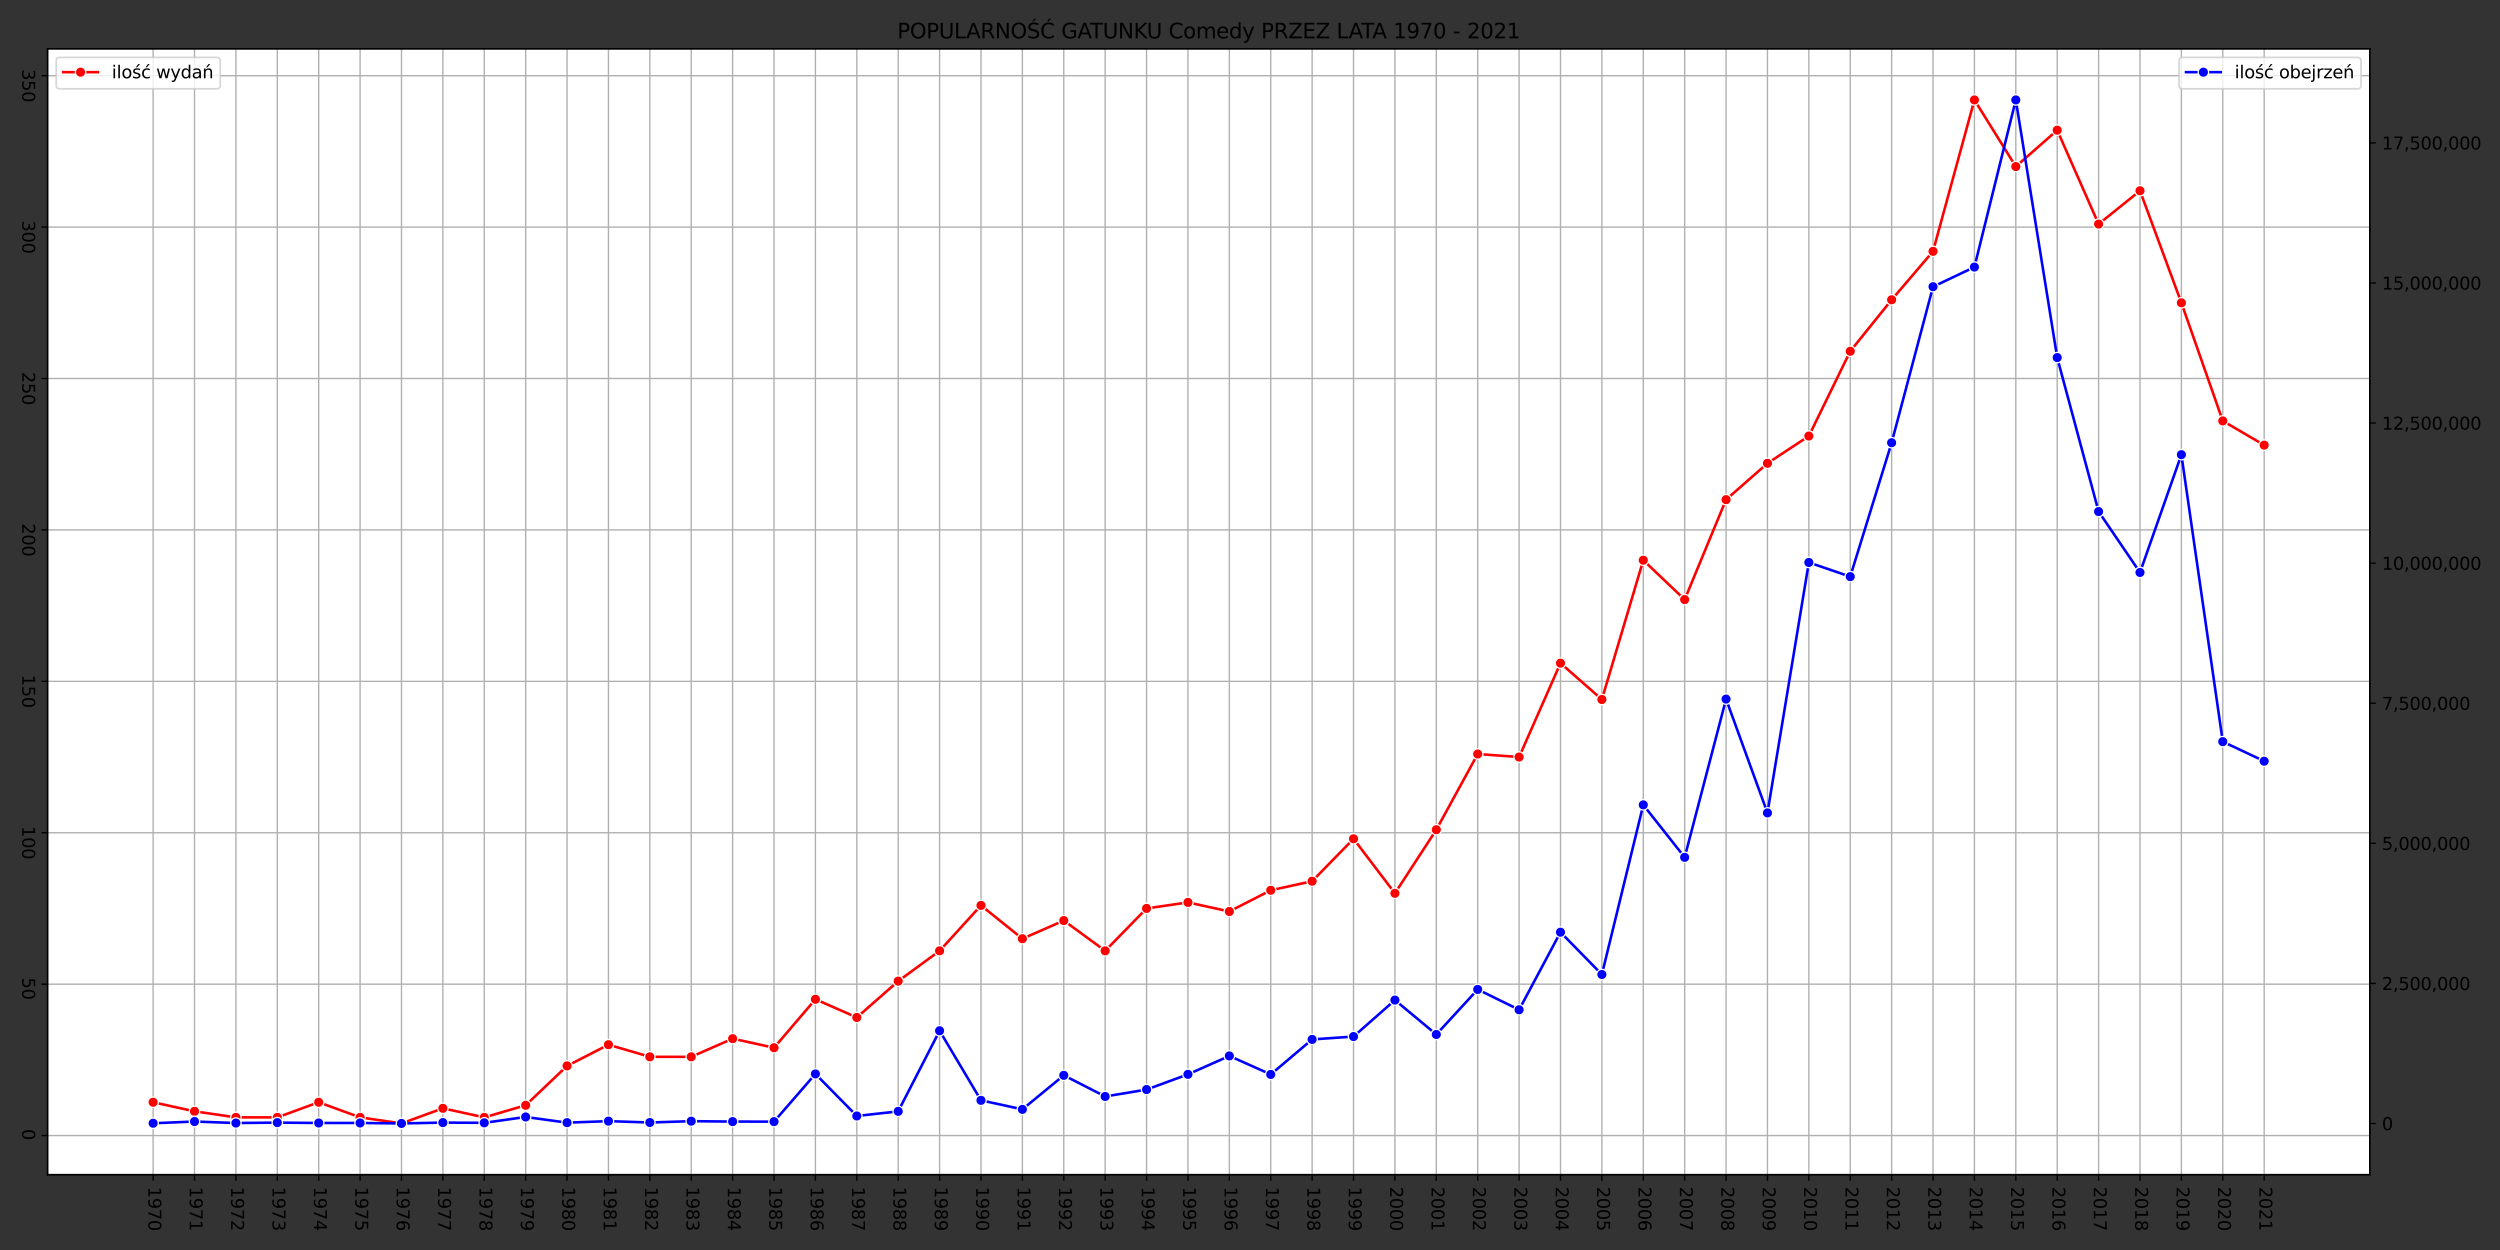 <?xml version="1.0" encoding="utf-8" standalone="no"?>
<!DOCTYPE svg PUBLIC "-//W3C//DTD SVG 1.1//EN"
  "http://www.w3.org/Graphics/SVG/1.1/DTD/svg11.dtd">
<svg height="720pt" version="1.1" viewBox="0 0 1440 720" width="1440pt" xmlns="http://www.w3.org/2000/svg" xmlns:xlink="http://www.w3.org/1999/xlink">
 <rect x="0" y="0" width="1440" height="720" fill="#333333" stroke="none"/>
 <defs>
  <style type="text/css">*{stroke-linecap:butt;stroke-linejoin:round;}</style>
 </defs>
 <g id="figure_1">
  <g id="patch_1">
   <path d="M 0 720 
L 1440 720 
L 1440 0 
L 0 0 
z
" style="fill:none;"/>
  </g>
  <g id="axes_1">
   <g id="patch_2">
    <path d="M 27.4 676.58 
L 1364.96 676.58 
L 1364.96 28.08 
L 27.4 28.08 
z
" style="fill:#ffffff;"/>
   </g>
   <g id="matplotlib.axis_1">
    <g id="xtick_1">
     <g id="line2d_1">
      <path clip-path="url(#pafea6ca6fa)" d="M 88.198 676.58 
L 88.198 28.08 
" style="fill:none;stroke:#b0b0b0;stroke-linecap:square;stroke-width:0.8;"/>
     </g>
     <g id="line2d_2">
      <defs>
       <path d="M 0 0 
L 0 3.5 
" id="me4bcf99588" style="stroke:#000000;stroke-width:0.8;"/>
      </defs>
      <g>
       <use style="stroke:#000000;stroke-width:0.8;" x="88.198" xlink:href="#me4bcf99588" y="676.58"/>
      </g>
     </g>
     <g id="text_1">
      <!-- 1970 -->
      <g transform="translate(85.439 683.58)rotate(-270)scale(0.1 -0.1)">
       <defs>
        <path d="M 794 531 
L 1825 531 
L 1825 4091 
L 703 3866 
L 703 4441 
L 1819 4666 
L 2450 4666 
L 2450 531 
L 3481 531 
L 3481 0 
L 794 0 
L 794 531 
z
" id="DejaVuSans-31" transform="scale(0.016)"/>
        <path d="M 703 97 
L 703 672 
Q 941 559 1184 500 
Q 1428 441 1663 441 
Q 2288 441 2617 861 
Q 2947 1281 2994 2138 
Q 2813 1869 2534 1725 
Q 2256 1581 1919 1581 
Q 1219 1581 811 2004 
Q 403 2428 403 3163 
Q 403 3881 828 4315 
Q 1253 4750 1959 4750 
Q 2769 4750 3195 4129 
Q 3622 3509 3622 2328 
Q 3622 1225 3098 567 
Q 2575 -91 1691 -91 
Q 1453 -91 1209 -44 
Q 966 3 703 97 
z
M 1959 2075 
Q 2384 2075 2632 2365 
Q 2881 2656 2881 3163 
Q 2881 3666 2632 3958 
Q 2384 4250 1959 4250 
Q 1534 4250 1286 3958 
Q 1038 3666 1038 3163 
Q 1038 2656 1286 2365 
Q 1534 2075 1959 2075 
z
" id="DejaVuSans-39" transform="scale(0.016)"/>
        <path d="M 525 4666 
L 3525 4666 
L 3525 4397 
L 1831 0 
L 1172 0 
L 2766 4134 
L 525 4134 
L 525 4666 
z
" id="DejaVuSans-37" transform="scale(0.016)"/>
        <path d="M 2034 4250 
Q 1547 4250 1301 3770 
Q 1056 3291 1056 2328 
Q 1056 1369 1301 889 
Q 1547 409 2034 409 
Q 2525 409 2770 889 
Q 3016 1369 3016 2328 
Q 3016 3291 2770 3770 
Q 2525 4250 2034 4250 
z
M 2034 4750 
Q 2819 4750 3233 4129 
Q 3647 3509 3647 2328 
Q 3647 1150 3233 529 
Q 2819 -91 2034 -91 
Q 1250 -91 836 529 
Q 422 1150 422 2328 
Q 422 3509 836 4129 
Q 1250 4750 2034 4750 
z
" id="DejaVuSans-30" transform="scale(0.016)"/>
       </defs>
       <use xlink:href="#DejaVuSans-31"/>
       <use x="63.623" xlink:href="#DejaVuSans-39"/>
       <use x="127.246" xlink:href="#DejaVuSans-37"/>
       <use x="190.869" xlink:href="#DejaVuSans-30"/>
      </g>
     </g>
    </g>
    <g id="xtick_2">
     <g id="line2d_3">
      <path clip-path="url(#pafea6ca6fa)" d="M 112.041 676.58 
L 112.041 28.08 
" style="fill:none;stroke:#b0b0b0;stroke-linecap:square;stroke-width:0.8;"/>
     </g>
     <g id="line2d_4">
      <g>
       <use style="stroke:#000000;stroke-width:0.8;" x="112.041" xlink:href="#me4bcf99588" y="676.58"/>
      </g>
     </g>
     <g id="text_2">
      <!-- 1971 -->
      <g transform="translate(109.281 683.58)rotate(-270)scale(0.1 -0.1)">
       <use xlink:href="#DejaVuSans-31"/>
       <use x="63.623" xlink:href="#DejaVuSans-39"/>
       <use x="127.246" xlink:href="#DejaVuSans-37"/>
       <use x="190.869" xlink:href="#DejaVuSans-31"/>
      </g>
     </g>
    </g>
    <g id="xtick_3">
     <g id="line2d_5">
      <path clip-path="url(#pafea6ca6fa)" d="M 135.883 676.58 
L 135.883 28.08 
" style="fill:none;stroke:#b0b0b0;stroke-linecap:square;stroke-width:0.8;"/>
     </g>
     <g id="line2d_6">
      <g>
       <use style="stroke:#000000;stroke-width:0.8;" x="135.883" xlink:href="#me4bcf99588" y="676.58"/>
      </g>
     </g>
     <g id="text_3">
      <!-- 1972 -->
      <g transform="translate(133.124 683.58)rotate(-270)scale(0.1 -0.1)">
       <defs>
        <path d="M 1228 531 
L 3431 531 
L 3431 0 
L 469 0 
L 469 531 
Q 828 903 1448 1529 
Q 2069 2156 2228 2338 
Q 2531 2678 2651 2914 
Q 2772 3150 2772 3378 
Q 2772 3750 2511 3984 
Q 2250 4219 1831 4219 
Q 1534 4219 1204 4116 
Q 875 4013 500 3803 
L 500 4441 
Q 881 4594 1212 4672 
Q 1544 4750 1819 4750 
Q 2544 4750 2975 4387 
Q 3406 4025 3406 3419 
Q 3406 3131 3298 2873 
Q 3191 2616 2906 2266 
Q 2828 2175 2409 1742 
Q 1991 1309 1228 531 
z
" id="DejaVuSans-32" transform="scale(0.016)"/>
       </defs>
       <use xlink:href="#DejaVuSans-31"/>
       <use x="63.623" xlink:href="#DejaVuSans-39"/>
       <use x="127.246" xlink:href="#DejaVuSans-37"/>
       <use x="190.869" xlink:href="#DejaVuSans-32"/>
      </g>
     </g>
    </g>
    <g id="xtick_4">
     <g id="line2d_7">
      <path clip-path="url(#pafea6ca6fa)" d="M 159.725 676.58 
L 159.725 28.08 
" style="fill:none;stroke:#b0b0b0;stroke-linecap:square;stroke-width:0.8;"/>
     </g>
     <g id="line2d_8">
      <g>
       <use style="stroke:#000000;stroke-width:0.8;" x="159.725" xlink:href="#me4bcf99588" y="676.58"/>
      </g>
     </g>
     <g id="text_4">
      <!-- 1973 -->
      <g transform="translate(156.966 683.58)rotate(-270)scale(0.1 -0.1)">
       <defs>
        <path d="M 2597 2516 
Q 3050 2419 3304 2112 
Q 3559 1806 3559 1356 
Q 3559 666 3084 287 
Q 2609 -91 1734 -91 
Q 1441 -91 1130 -33 
Q 819 25 488 141 
L 488 750 
Q 750 597 1062 519 
Q 1375 441 1716 441 
Q 2309 441 2620 675 
Q 2931 909 2931 1356 
Q 2931 1769 2642 2001 
Q 2353 2234 1838 2234 
L 1294 2234 
L 1294 2753 
L 1863 2753 
Q 2328 2753 2575 2939 
Q 2822 3125 2822 3475 
Q 2822 3834 2567 4026 
Q 2313 4219 1838 4219 
Q 1578 4219 1281 4162 
Q 984 4106 628 3988 
L 628 4550 
Q 988 4650 1302 4700 
Q 1616 4750 1894 4750 
Q 2613 4750 3031 4423 
Q 3450 4097 3450 3541 
Q 3450 3153 3228 2886 
Q 3006 2619 2597 2516 
z
" id="DejaVuSans-33" transform="scale(0.016)"/>
       </defs>
       <use xlink:href="#DejaVuSans-31"/>
       <use x="63.623" xlink:href="#DejaVuSans-39"/>
       <use x="127.246" xlink:href="#DejaVuSans-37"/>
       <use x="190.869" xlink:href="#DejaVuSans-33"/>
      </g>
     </g>
    </g>
    <g id="xtick_5">
     <g id="line2d_9">
      <path clip-path="url(#pafea6ca6fa)" d="M 183.568 676.58 
L 183.568 28.08 
" style="fill:none;stroke:#b0b0b0;stroke-linecap:square;stroke-width:0.8;"/>
     </g>
     <g id="line2d_10">
      <g>
       <use style="stroke:#000000;stroke-width:0.8;" x="183.568" xlink:href="#me4bcf99588" y="676.58"/>
      </g>
     </g>
     <g id="text_5">
      <!-- 1974 -->
      <g transform="translate(180.809 683.58)rotate(-270)scale(0.1 -0.1)">
       <defs>
        <path d="M 2419 4116 
L 825 1625 
L 2419 1625 
L 2419 4116 
z
M 2253 4666 
L 3047 4666 
L 3047 1625 
L 3713 1625 
L 3713 1100 
L 3047 1100 
L 3047 0 
L 2419 0 
L 2419 1100 
L 313 1100 
L 313 1709 
L 2253 4666 
z
" id="DejaVuSans-34" transform="scale(0.016)"/>
       </defs>
       <use xlink:href="#DejaVuSans-31"/>
       <use x="63.623" xlink:href="#DejaVuSans-39"/>
       <use x="127.246" xlink:href="#DejaVuSans-37"/>
       <use x="190.869" xlink:href="#DejaVuSans-34"/>
      </g>
     </g>
    </g>
    <g id="xtick_6">
     <g id="line2d_11">
      <path clip-path="url(#pafea6ca6fa)" d="M 207.41 676.58 
L 207.41 28.08 
" style="fill:none;stroke:#b0b0b0;stroke-linecap:square;stroke-width:0.8;"/>
     </g>
     <g id="line2d_12">
      <g>
       <use style="stroke:#000000;stroke-width:0.8;" x="207.41" xlink:href="#me4bcf99588" y="676.58"/>
      </g>
     </g>
     <g id="text_6">
      <!-- 1975 -->
      <g transform="translate(204.651 683.58)rotate(-270)scale(0.1 -0.1)">
       <defs>
        <path d="M 691 4666 
L 3169 4666 
L 3169 4134 
L 1269 4134 
L 1269 2991 
Q 1406 3038 1543 3061 
Q 1681 3084 1819 3084 
Q 2600 3084 3056 2656 
Q 3513 2228 3513 1497 
Q 3513 744 3044 326 
Q 2575 -91 1722 -91 
Q 1428 -91 1123 -41 
Q 819 9 494 109 
L 494 744 
Q 775 591 1075 516 
Q 1375 441 1709 441 
Q 2250 441 2565 725 
Q 2881 1009 2881 1497 
Q 2881 1984 2565 2268 
Q 2250 2553 1709 2553 
Q 1456 2553 1204 2497 
Q 953 2441 691 2322 
L 691 4666 
z
" id="DejaVuSans-35" transform="scale(0.016)"/>
       </defs>
       <use xlink:href="#DejaVuSans-31"/>
       <use x="63.623" xlink:href="#DejaVuSans-39"/>
       <use x="127.246" xlink:href="#DejaVuSans-37"/>
       <use x="190.869" xlink:href="#DejaVuSans-35"/>
      </g>
     </g>
    </g>
    <g id="xtick_7">
     <g id="line2d_13">
      <path clip-path="url(#pafea6ca6fa)" d="M 231.253 676.58 
L 231.253 28.08 
" style="fill:none;stroke:#b0b0b0;stroke-linecap:square;stroke-width:0.8;"/>
     </g>
     <g id="line2d_14">
      <g>
       <use style="stroke:#000000;stroke-width:0.8;" x="231.253" xlink:href="#me4bcf99588" y="676.58"/>
      </g>
     </g>
     <g id="text_7">
      <!-- 1976 -->
      <g transform="translate(228.493 683.58)rotate(-270)scale(0.1 -0.1)">
       <defs>
        <path d="M 2113 2584 
Q 1688 2584 1439 2293 
Q 1191 2003 1191 1497 
Q 1191 994 1439 701 
Q 1688 409 2113 409 
Q 2538 409 2786 701 
Q 3034 994 3034 1497 
Q 3034 2003 2786 2293 
Q 2538 2584 2113 2584 
z
M 3366 4563 
L 3366 3988 
Q 3128 4100 2886 4159 
Q 2644 4219 2406 4219 
Q 1781 4219 1451 3797 
Q 1122 3375 1075 2522 
Q 1259 2794 1537 2939 
Q 1816 3084 2150 3084 
Q 2853 3084 3261 2657 
Q 3669 2231 3669 1497 
Q 3669 778 3244 343 
Q 2819 -91 2113 -91 
Q 1303 -91 875 529 
Q 447 1150 447 2328 
Q 447 3434 972 4092 
Q 1497 4750 2381 4750 
Q 2619 4750 2861 4703 
Q 3103 4656 3366 4563 
z
" id="DejaVuSans-36" transform="scale(0.016)"/>
       </defs>
       <use xlink:href="#DejaVuSans-31"/>
       <use x="63.623" xlink:href="#DejaVuSans-39"/>
       <use x="127.246" xlink:href="#DejaVuSans-37"/>
       <use x="190.869" xlink:href="#DejaVuSans-36"/>
      </g>
     </g>
    </g>
    <g id="xtick_8">
     <g id="line2d_15">
      <path clip-path="url(#pafea6ca6fa)" d="M 255.095 676.58 
L 255.095 28.08 
" style="fill:none;stroke:#b0b0b0;stroke-linecap:square;stroke-width:0.8;"/>
     </g>
     <g id="line2d_16">
      <g>
       <use style="stroke:#000000;stroke-width:0.8;" x="255.095" xlink:href="#me4bcf99588" y="676.58"/>
      </g>
     </g>
     <g id="text_8">
      <!-- 1977 -->
      <g transform="translate(252.336 683.58)rotate(-270)scale(0.1 -0.1)">
       <use xlink:href="#DejaVuSans-31"/>
       <use x="63.623" xlink:href="#DejaVuSans-39"/>
       <use x="127.246" xlink:href="#DejaVuSans-37"/>
       <use x="190.869" xlink:href="#DejaVuSans-37"/>
      </g>
     </g>
    </g>
    <g id="xtick_9">
     <g id="line2d_17">
      <path clip-path="url(#pafea6ca6fa)" d="M 278.938 676.58 
L 278.938 28.08 
" style="fill:none;stroke:#b0b0b0;stroke-linecap:square;stroke-width:0.8;"/>
     </g>
     <g id="line2d_18">
      <g>
       <use style="stroke:#000000;stroke-width:0.8;" x="278.938" xlink:href="#me4bcf99588" y="676.58"/>
      </g>
     </g>
     <g id="text_9">
      <!-- 1978 -->
      <g transform="translate(276.178 683.58)rotate(-270)scale(0.1 -0.1)">
       <defs>
        <path d="M 2034 2216 
Q 1584 2216 1326 1975 
Q 1069 1734 1069 1313 
Q 1069 891 1326 650 
Q 1584 409 2034 409 
Q 2484 409 2743 651 
Q 3003 894 3003 1313 
Q 3003 1734 2745 1975 
Q 2488 2216 2034 2216 
z
M 1403 2484 
Q 997 2584 770 2862 
Q 544 3141 544 3541 
Q 544 4100 942 4425 
Q 1341 4750 2034 4750 
Q 2731 4750 3128 4425 
Q 3525 4100 3525 3541 
Q 3525 3141 3298 2862 
Q 3072 2584 2669 2484 
Q 3125 2378 3379 2068 
Q 3634 1759 3634 1313 
Q 3634 634 3220 271 
Q 2806 -91 2034 -91 
Q 1263 -91 848 271 
Q 434 634 434 1313 
Q 434 1759 690 2068 
Q 947 2378 1403 2484 
z
M 1172 3481 
Q 1172 3119 1398 2916 
Q 1625 2713 2034 2713 
Q 2441 2713 2670 2916 
Q 2900 3119 2900 3481 
Q 2900 3844 2670 4047 
Q 2441 4250 2034 4250 
Q 1625 4250 1398 4047 
Q 1172 3844 1172 3481 
z
" id="DejaVuSans-38" transform="scale(0.016)"/>
       </defs>
       <use xlink:href="#DejaVuSans-31"/>
       <use x="63.623" xlink:href="#DejaVuSans-39"/>
       <use x="127.246" xlink:href="#DejaVuSans-37"/>
       <use x="190.869" xlink:href="#DejaVuSans-38"/>
      </g>
     </g>
    </g>
    <g id="xtick_10">
     <g id="line2d_19">
      <path clip-path="url(#pafea6ca6fa)" d="M 302.78 676.58 
L 302.78 28.08 
" style="fill:none;stroke:#b0b0b0;stroke-linecap:square;stroke-width:0.8;"/>
     </g>
     <g id="line2d_20">
      <g>
       <use style="stroke:#000000;stroke-width:0.8;" x="302.78" xlink:href="#me4bcf99588" y="676.58"/>
      </g>
     </g>
     <g id="text_10">
      <!-- 1979 -->
      <g transform="translate(300.021 683.58)rotate(-270)scale(0.1 -0.1)">
       <use xlink:href="#DejaVuSans-31"/>
       <use x="63.623" xlink:href="#DejaVuSans-39"/>
       <use x="127.246" xlink:href="#DejaVuSans-37"/>
       <use x="190.869" xlink:href="#DejaVuSans-39"/>
      </g>
     </g>
    </g>
    <g id="xtick_11">
     <g id="line2d_21">
      <path clip-path="url(#pafea6ca6fa)" d="M 326.622 676.58 
L 326.622 28.08 
" style="fill:none;stroke:#b0b0b0;stroke-linecap:square;stroke-width:0.8;"/>
     </g>
     <g id="line2d_22">
      <g>
       <use style="stroke:#000000;stroke-width:0.8;" x="326.622" xlink:href="#me4bcf99588" y="676.58"/>
      </g>
     </g>
     <g id="text_11">
      <!-- 1980 -->
      <g transform="translate(323.863 683.58)rotate(-270)scale(0.1 -0.1)">
       <use xlink:href="#DejaVuSans-31"/>
       <use x="63.623" xlink:href="#DejaVuSans-39"/>
       <use x="127.246" xlink:href="#DejaVuSans-38"/>
       <use x="190.869" xlink:href="#DejaVuSans-30"/>
      </g>
     </g>
    </g>
    <g id="xtick_12">
     <g id="line2d_23">
      <path clip-path="url(#pafea6ca6fa)" d="M 350.465 676.58 
L 350.465 28.08 
" style="fill:none;stroke:#b0b0b0;stroke-linecap:square;stroke-width:0.8;"/>
     </g>
     <g id="line2d_24">
      <g>
       <use style="stroke:#000000;stroke-width:0.8;" x="350.465" xlink:href="#me4bcf99588" y="676.58"/>
      </g>
     </g>
     <g id="text_12">
      <!-- 1981 -->
      <g transform="translate(347.705 683.58)rotate(-270)scale(0.1 -0.1)">
       <use xlink:href="#DejaVuSans-31"/>
       <use x="63.623" xlink:href="#DejaVuSans-39"/>
       <use x="127.246" xlink:href="#DejaVuSans-38"/>
       <use x="190.869" xlink:href="#DejaVuSans-31"/>
      </g>
     </g>
    </g>
    <g id="xtick_13">
     <g id="line2d_25">
      <path clip-path="url(#pafea6ca6fa)" d="M 374.307 676.58 
L 374.307 28.08 
" style="fill:none;stroke:#b0b0b0;stroke-linecap:square;stroke-width:0.8;"/>
     </g>
     <g id="line2d_26">
      <g>
       <use style="stroke:#000000;stroke-width:0.8;" x="374.307" xlink:href="#me4bcf99588" y="676.58"/>
      </g>
     </g>
     <g id="text_13">
      <!-- 1982 -->
      <g transform="translate(371.548 683.58)rotate(-270)scale(0.1 -0.1)">
       <use xlink:href="#DejaVuSans-31"/>
       <use x="63.623" xlink:href="#DejaVuSans-39"/>
       <use x="127.246" xlink:href="#DejaVuSans-38"/>
       <use x="190.869" xlink:href="#DejaVuSans-32"/>
      </g>
     </g>
    </g>
    <g id="xtick_14">
     <g id="line2d_27">
      <path clip-path="url(#pafea6ca6fa)" d="M 398.15 676.58 
L 398.15 28.08 
" style="fill:none;stroke:#b0b0b0;stroke-linecap:square;stroke-width:0.8;"/>
     </g>
     <g id="line2d_28">
      <g>
       <use style="stroke:#000000;stroke-width:0.8;" x="398.15" xlink:href="#me4bcf99588" y="676.58"/>
      </g>
     </g>
     <g id="text_14">
      <!-- 1983 -->
      <g transform="translate(395.39 683.58)rotate(-270)scale(0.1 -0.1)">
       <use xlink:href="#DejaVuSans-31"/>
       <use x="63.623" xlink:href="#DejaVuSans-39"/>
       <use x="127.246" xlink:href="#DejaVuSans-38"/>
       <use x="190.869" xlink:href="#DejaVuSans-33"/>
      </g>
     </g>
    </g>
    <g id="xtick_15">
     <g id="line2d_29">
      <path clip-path="url(#pafea6ca6fa)" d="M 421.992 676.58 
L 421.992 28.08 
" style="fill:none;stroke:#b0b0b0;stroke-linecap:square;stroke-width:0.8;"/>
     </g>
     <g id="line2d_30">
      <g>
       <use style="stroke:#000000;stroke-width:0.8;" x="421.992" xlink:href="#me4bcf99588" y="676.58"/>
      </g>
     </g>
     <g id="text_15">
      <!-- 1984 -->
      <g transform="translate(419.233 683.58)rotate(-270)scale(0.1 -0.1)">
       <use xlink:href="#DejaVuSans-31"/>
       <use x="63.623" xlink:href="#DejaVuSans-39"/>
       <use x="127.246" xlink:href="#DejaVuSans-38"/>
       <use x="190.869" xlink:href="#DejaVuSans-34"/>
      </g>
     </g>
    </g>
    <g id="xtick_16">
     <g id="line2d_31">
      <path clip-path="url(#pafea6ca6fa)" d="M 445.835 676.58 
L 445.835 28.08 
" style="fill:none;stroke:#b0b0b0;stroke-linecap:square;stroke-width:0.8;"/>
     </g>
     <g id="line2d_32">
      <g>
       <use style="stroke:#000000;stroke-width:0.8;" x="445.835" xlink:href="#me4bcf99588" y="676.58"/>
      </g>
     </g>
     <g id="text_16">
      <!-- 1985 -->
      <g transform="translate(443.075 683.58)rotate(-270)scale(0.1 -0.1)">
       <use xlink:href="#DejaVuSans-31"/>
       <use x="63.623" xlink:href="#DejaVuSans-39"/>
       <use x="127.246" xlink:href="#DejaVuSans-38"/>
       <use x="190.869" xlink:href="#DejaVuSans-35"/>
      </g>
     </g>
    </g>
    <g id="xtick_17">
     <g id="line2d_33">
      <path clip-path="url(#pafea6ca6fa)" d="M 469.677 676.58 
L 469.677 28.08 
" style="fill:none;stroke:#b0b0b0;stroke-linecap:square;stroke-width:0.8;"/>
     </g>
     <g id="line2d_34">
      <g>
       <use style="stroke:#000000;stroke-width:0.8;" x="469.677" xlink:href="#me4bcf99588" y="676.58"/>
      </g>
     </g>
     <g id="text_17">
      <!-- 1986 -->
      <g transform="translate(466.918 683.58)rotate(-270)scale(0.1 -0.1)">
       <use xlink:href="#DejaVuSans-31"/>
       <use x="63.623" xlink:href="#DejaVuSans-39"/>
       <use x="127.246" xlink:href="#DejaVuSans-38"/>
       <use x="190.869" xlink:href="#DejaVuSans-36"/>
      </g>
     </g>
    </g>
    <g id="xtick_18">
     <g id="line2d_35">
      <path clip-path="url(#pafea6ca6fa)" d="M 493.519 676.58 
L 493.519 28.08 
" style="fill:none;stroke:#b0b0b0;stroke-linecap:square;stroke-width:0.8;"/>
     </g>
     <g id="line2d_36">
      <g>
       <use style="stroke:#000000;stroke-width:0.8;" x="493.519" xlink:href="#me4bcf99588" y="676.58"/>
      </g>
     </g>
     <g id="text_18">
      <!-- 1987 -->
      <g transform="translate(490.76 683.58)rotate(-270)scale(0.1 -0.1)">
       <use xlink:href="#DejaVuSans-31"/>
       <use x="63.623" xlink:href="#DejaVuSans-39"/>
       <use x="127.246" xlink:href="#DejaVuSans-38"/>
       <use x="190.869" xlink:href="#DejaVuSans-37"/>
      </g>
     </g>
    </g>
    <g id="xtick_19">
     <g id="line2d_37">
      <path clip-path="url(#pafea6ca6fa)" d="M 517.362 676.58 
L 517.362 28.08 
" style="fill:none;stroke:#b0b0b0;stroke-linecap:square;stroke-width:0.8;"/>
     </g>
     <g id="line2d_38">
      <g>
       <use style="stroke:#000000;stroke-width:0.8;" x="517.362" xlink:href="#me4bcf99588" y="676.58"/>
      </g>
     </g>
     <g id="text_19">
      <!-- 1988 -->
      <g transform="translate(514.602 683.58)rotate(-270)scale(0.1 -0.1)">
       <use xlink:href="#DejaVuSans-31"/>
       <use x="63.623" xlink:href="#DejaVuSans-39"/>
       <use x="127.246" xlink:href="#DejaVuSans-38"/>
       <use x="190.869" xlink:href="#DejaVuSans-38"/>
      </g>
     </g>
    </g>
    <g id="xtick_20">
     <g id="line2d_39">
      <path clip-path="url(#pafea6ca6fa)" d="M 541.204 676.58 
L 541.204 28.08 
" style="fill:none;stroke:#b0b0b0;stroke-linecap:square;stroke-width:0.8;"/>
     </g>
     <g id="line2d_40">
      <g>
       <use style="stroke:#000000;stroke-width:0.8;" x="541.204" xlink:href="#me4bcf99588" y="676.58"/>
      </g>
     </g>
     <g id="text_20">
      <!-- 1989 -->
      <g transform="translate(538.445 683.58)rotate(-270)scale(0.1 -0.1)">
       <use xlink:href="#DejaVuSans-31"/>
       <use x="63.623" xlink:href="#DejaVuSans-39"/>
       <use x="127.246" xlink:href="#DejaVuSans-38"/>
       <use x="190.869" xlink:href="#DejaVuSans-39"/>
      </g>
     </g>
    </g>
    <g id="xtick_21">
     <g id="line2d_41">
      <path clip-path="url(#pafea6ca6fa)" d="M 565.047 676.58 
L 565.047 28.08 
" style="fill:none;stroke:#b0b0b0;stroke-linecap:square;stroke-width:0.8;"/>
     </g>
     <g id="line2d_42">
      <g>
       <use style="stroke:#000000;stroke-width:0.8;" x="565.047" xlink:href="#me4bcf99588" y="676.58"/>
      </g>
     </g>
     <g id="text_21">
      <!-- 1990 -->
      <g transform="translate(562.287 683.58)rotate(-270)scale(0.1 -0.1)">
       <use xlink:href="#DejaVuSans-31"/>
       <use x="63.623" xlink:href="#DejaVuSans-39"/>
       <use x="127.246" xlink:href="#DejaVuSans-39"/>
       <use x="190.869" xlink:href="#DejaVuSans-30"/>
      </g>
     </g>
    </g>
    <g id="xtick_22">
     <g id="line2d_43">
      <path clip-path="url(#pafea6ca6fa)" d="M 588.889 676.58 
L 588.889 28.08 
" style="fill:none;stroke:#b0b0b0;stroke-linecap:square;stroke-width:0.8;"/>
     </g>
     <g id="line2d_44">
      <g>
       <use style="stroke:#000000;stroke-width:0.8;" x="588.889" xlink:href="#me4bcf99588" y="676.58"/>
      </g>
     </g>
     <g id="text_22">
      <!-- 1991 -->
      <g transform="translate(586.13 683.58)rotate(-270)scale(0.1 -0.1)">
       <use xlink:href="#DejaVuSans-31"/>
       <use x="63.623" xlink:href="#DejaVuSans-39"/>
       <use x="127.246" xlink:href="#DejaVuSans-39"/>
       <use x="190.869" xlink:href="#DejaVuSans-31"/>
      </g>
     </g>
    </g>
    <g id="xtick_23">
     <g id="line2d_45">
      <path clip-path="url(#pafea6ca6fa)" d="M 612.732 676.58 
L 612.732 28.08 
" style="fill:none;stroke:#b0b0b0;stroke-linecap:square;stroke-width:0.8;"/>
     </g>
     <g id="line2d_46">
      <g>
       <use style="stroke:#000000;stroke-width:0.8;" x="612.732" xlink:href="#me4bcf99588" y="676.58"/>
      </g>
     </g>
     <g id="text_23">
      <!-- 1992 -->
      <g transform="translate(609.972 683.58)rotate(-270)scale(0.1 -0.1)">
       <use xlink:href="#DejaVuSans-31"/>
       <use x="63.623" xlink:href="#DejaVuSans-39"/>
       <use x="127.246" xlink:href="#DejaVuSans-39"/>
       <use x="190.869" xlink:href="#DejaVuSans-32"/>
      </g>
     </g>
    </g>
    <g id="xtick_24">
     <g id="line2d_47">
      <path clip-path="url(#pafea6ca6fa)" d="M 636.574 676.58 
L 636.574 28.08 
" style="fill:none;stroke:#b0b0b0;stroke-linecap:square;stroke-width:0.8;"/>
     </g>
     <g id="line2d_48">
      <g>
       <use style="stroke:#000000;stroke-width:0.8;" x="636.574" xlink:href="#me4bcf99588" y="676.58"/>
      </g>
     </g>
     <g id="text_24">
      <!-- 1993 -->
      <g transform="translate(633.815 683.58)rotate(-270)scale(0.1 -0.1)">
       <use xlink:href="#DejaVuSans-31"/>
       <use x="63.623" xlink:href="#DejaVuSans-39"/>
       <use x="127.246" xlink:href="#DejaVuSans-39"/>
       <use x="190.869" xlink:href="#DejaVuSans-33"/>
      </g>
     </g>
    </g>
    <g id="xtick_25">
     <g id="line2d_49">
      <path clip-path="url(#pafea6ca6fa)" d="M 660.416 676.58 
L 660.416 28.08 
" style="fill:none;stroke:#b0b0b0;stroke-linecap:square;stroke-width:0.8;"/>
     </g>
     <g id="line2d_50">
      <g>
       <use style="stroke:#000000;stroke-width:0.8;" x="660.416" xlink:href="#me4bcf99588" y="676.58"/>
      </g>
     </g>
     <g id="text_25">
      <!-- 1994 -->
      <g transform="translate(657.657 683.58)rotate(-270)scale(0.1 -0.1)">
       <use xlink:href="#DejaVuSans-31"/>
       <use x="63.623" xlink:href="#DejaVuSans-39"/>
       <use x="127.246" xlink:href="#DejaVuSans-39"/>
       <use x="190.869" xlink:href="#DejaVuSans-34"/>
      </g>
     </g>
    </g>
    <g id="xtick_26">
     <g id="line2d_51">
      <path clip-path="url(#pafea6ca6fa)" d="M 684.259 676.58 
L 684.259 28.08 
" style="fill:none;stroke:#b0b0b0;stroke-linecap:square;stroke-width:0.8;"/>
     </g>
     <g id="line2d_52">
      <g>
       <use style="stroke:#000000;stroke-width:0.8;" x="684.259" xlink:href="#me4bcf99588" y="676.58"/>
      </g>
     </g>
     <g id="text_26">
      <!-- 1995 -->
      <g transform="translate(681.499 683.58)rotate(-270)scale(0.1 -0.1)">
       <use xlink:href="#DejaVuSans-31"/>
       <use x="63.623" xlink:href="#DejaVuSans-39"/>
       <use x="127.246" xlink:href="#DejaVuSans-39"/>
       <use x="190.869" xlink:href="#DejaVuSans-35"/>
      </g>
     </g>
    </g>
    <g id="xtick_27">
     <g id="line2d_53">
      <path clip-path="url(#pafea6ca6fa)" d="M 708.101 676.58 
L 708.101 28.08 
" style="fill:none;stroke:#b0b0b0;stroke-linecap:square;stroke-width:0.8;"/>
     </g>
     <g id="line2d_54">
      <g>
       <use style="stroke:#000000;stroke-width:0.8;" x="708.101" xlink:href="#me4bcf99588" y="676.58"/>
      </g>
     </g>
     <g id="text_27">
      <!-- 1996 -->
      <g transform="translate(705.342 683.58)rotate(-270)scale(0.1 -0.1)">
       <use xlink:href="#DejaVuSans-31"/>
       <use x="63.623" xlink:href="#DejaVuSans-39"/>
       <use x="127.246" xlink:href="#DejaVuSans-39"/>
       <use x="190.869" xlink:href="#DejaVuSans-36"/>
      </g>
     </g>
    </g>
    <g id="xtick_28">
     <g id="line2d_55">
      <path clip-path="url(#pafea6ca6fa)" d="M 731.944 676.58 
L 731.944 28.08 
" style="fill:none;stroke:#b0b0b0;stroke-linecap:square;stroke-width:0.8;"/>
     </g>
     <g id="line2d_56">
      <g>
       <use style="stroke:#000000;stroke-width:0.8;" x="731.944" xlink:href="#me4bcf99588" y="676.58"/>
      </g>
     </g>
     <g id="text_28">
      <!-- 1997 -->
      <g transform="translate(729.184 683.58)rotate(-270)scale(0.1 -0.1)">
       <use xlink:href="#DejaVuSans-31"/>
       <use x="63.623" xlink:href="#DejaVuSans-39"/>
       <use x="127.246" xlink:href="#DejaVuSans-39"/>
       <use x="190.869" xlink:href="#DejaVuSans-37"/>
      </g>
     </g>
    </g>
    <g id="xtick_29">
     <g id="line2d_57">
      <path clip-path="url(#pafea6ca6fa)" d="M 755.786 676.58 
L 755.786 28.08 
" style="fill:none;stroke:#b0b0b0;stroke-linecap:square;stroke-width:0.8;"/>
     </g>
     <g id="line2d_58">
      <g>
       <use style="stroke:#000000;stroke-width:0.8;" x="755.786" xlink:href="#me4bcf99588" y="676.58"/>
      </g>
     </g>
     <g id="text_29">
      <!-- 1998 -->
      <g transform="translate(753.027 683.58)rotate(-270)scale(0.1 -0.1)">
       <use xlink:href="#DejaVuSans-31"/>
       <use x="63.623" xlink:href="#DejaVuSans-39"/>
       <use x="127.246" xlink:href="#DejaVuSans-39"/>
       <use x="190.869" xlink:href="#DejaVuSans-38"/>
      </g>
     </g>
    </g>
    <g id="xtick_30">
     <g id="line2d_59">
      <path clip-path="url(#pafea6ca6fa)" d="M 779.628 676.58 
L 779.628 28.08 
" style="fill:none;stroke:#b0b0b0;stroke-linecap:square;stroke-width:0.8;"/>
     </g>
     <g id="line2d_60">
      <g>
       <use style="stroke:#000000;stroke-width:0.8;" x="779.628" xlink:href="#me4bcf99588" y="676.58"/>
      </g>
     </g>
     <g id="text_30">
      <!-- 1999 -->
      <g transform="translate(776.869 683.58)rotate(-270)scale(0.1 -0.1)">
       <use xlink:href="#DejaVuSans-31"/>
       <use x="63.623" xlink:href="#DejaVuSans-39"/>
       <use x="127.246" xlink:href="#DejaVuSans-39"/>
       <use x="190.869" xlink:href="#DejaVuSans-39"/>
      </g>
     </g>
    </g>
    <g id="xtick_31">
     <g id="line2d_61">
      <path clip-path="url(#pafea6ca6fa)" d="M 803.471 676.58 
L 803.471 28.08 
" style="fill:none;stroke:#b0b0b0;stroke-linecap:square;stroke-width:0.8;"/>
     </g>
     <g id="line2d_62">
      <g>
       <use style="stroke:#000000;stroke-width:0.8;" x="803.471" xlink:href="#me4bcf99588" y="676.58"/>
      </g>
     </g>
     <g id="text_31">
      <!-- 2000 -->
      <g transform="translate(800.712 683.58)rotate(-270)scale(0.1 -0.1)">
       <use xlink:href="#DejaVuSans-32"/>
       <use x="63.623" xlink:href="#DejaVuSans-30"/>
       <use x="127.246" xlink:href="#DejaVuSans-30"/>
       <use x="190.869" xlink:href="#DejaVuSans-30"/>
      </g>
     </g>
    </g>
    <g id="xtick_32">
     <g id="line2d_63">
      <path clip-path="url(#pafea6ca6fa)" d="M 827.313 676.58 
L 827.313 28.08 
" style="fill:none;stroke:#b0b0b0;stroke-linecap:square;stroke-width:0.8;"/>
     </g>
     <g id="line2d_64">
      <g>
       <use style="stroke:#000000;stroke-width:0.8;" x="827.313" xlink:href="#me4bcf99588" y="676.58"/>
      </g>
     </g>
     <g id="text_32">
      <!-- 2001 -->
      <g transform="translate(824.554 683.58)rotate(-270)scale(0.1 -0.1)">
       <use xlink:href="#DejaVuSans-32"/>
       <use x="63.623" xlink:href="#DejaVuSans-30"/>
       <use x="127.246" xlink:href="#DejaVuSans-30"/>
       <use x="190.869" xlink:href="#DejaVuSans-31"/>
      </g>
     </g>
    </g>
    <g id="xtick_33">
     <g id="line2d_65">
      <path clip-path="url(#pafea6ca6fa)" d="M 851.156 676.58 
L 851.156 28.08 
" style="fill:none;stroke:#b0b0b0;stroke-linecap:square;stroke-width:0.8;"/>
     </g>
     <g id="line2d_66">
      <g>
       <use style="stroke:#000000;stroke-width:0.8;" x="851.156" xlink:href="#me4bcf99588" y="676.58"/>
      </g>
     </g>
     <g id="text_33">
      <!-- 2002 -->
      <g transform="translate(848.396 683.58)rotate(-270)scale(0.1 -0.1)">
       <use xlink:href="#DejaVuSans-32"/>
       <use x="63.623" xlink:href="#DejaVuSans-30"/>
       <use x="127.246" xlink:href="#DejaVuSans-30"/>
       <use x="190.869" xlink:href="#DejaVuSans-32"/>
      </g>
     </g>
    </g>
    <g id="xtick_34">
     <g id="line2d_67">
      <path clip-path="url(#pafea6ca6fa)" d="M 874.998 676.58 
L 874.998 28.08 
" style="fill:none;stroke:#b0b0b0;stroke-linecap:square;stroke-width:0.8;"/>
     </g>
     <g id="line2d_68">
      <g>
       <use style="stroke:#000000;stroke-width:0.8;" x="874.998" xlink:href="#me4bcf99588" y="676.58"/>
      </g>
     </g>
     <g id="text_34">
      <!-- 2003 -->
      <g transform="translate(872.239 683.58)rotate(-270)scale(0.1 -0.1)">
       <use xlink:href="#DejaVuSans-32"/>
       <use x="63.623" xlink:href="#DejaVuSans-30"/>
       <use x="127.246" xlink:href="#DejaVuSans-30"/>
       <use x="190.869" xlink:href="#DejaVuSans-33"/>
      </g>
     </g>
    </g>
    <g id="xtick_35">
     <g id="line2d_69">
      <path clip-path="url(#pafea6ca6fa)" d="M 898.841 676.58 
L 898.841 28.08 
" style="fill:none;stroke:#b0b0b0;stroke-linecap:square;stroke-width:0.8;"/>
     </g>
     <g id="line2d_70">
      <g>
       <use style="stroke:#000000;stroke-width:0.8;" x="898.841" xlink:href="#me4bcf99588" y="676.58"/>
      </g>
     </g>
     <g id="text_35">
      <!-- 2004 -->
      <g transform="translate(896.081 683.58)rotate(-270)scale(0.1 -0.1)">
       <use xlink:href="#DejaVuSans-32"/>
       <use x="63.623" xlink:href="#DejaVuSans-30"/>
       <use x="127.246" xlink:href="#DejaVuSans-30"/>
       <use x="190.869" xlink:href="#DejaVuSans-34"/>
      </g>
     </g>
    </g>
    <g id="xtick_36">
     <g id="line2d_71">
      <path clip-path="url(#pafea6ca6fa)" d="M 922.683 676.58 
L 922.683 28.08 
" style="fill:none;stroke:#b0b0b0;stroke-linecap:square;stroke-width:0.8;"/>
     </g>
     <g id="line2d_72">
      <g>
       <use style="stroke:#000000;stroke-width:0.8;" x="922.683" xlink:href="#me4bcf99588" y="676.58"/>
      </g>
     </g>
     <g id="text_36">
      <!-- 2005 -->
      <g transform="translate(919.924 683.58)rotate(-270)scale(0.1 -0.1)">
       <use xlink:href="#DejaVuSans-32"/>
       <use x="63.623" xlink:href="#DejaVuSans-30"/>
       <use x="127.246" xlink:href="#DejaVuSans-30"/>
       <use x="190.869" xlink:href="#DejaVuSans-35"/>
      </g>
     </g>
    </g>
    <g id="xtick_37">
     <g id="line2d_73">
      <path clip-path="url(#pafea6ca6fa)" d="M 946.525 676.58 
L 946.525 28.08 
" style="fill:none;stroke:#b0b0b0;stroke-linecap:square;stroke-width:0.8;"/>
     </g>
     <g id="line2d_74">
      <g>
       <use style="stroke:#000000;stroke-width:0.8;" x="946.525" xlink:href="#me4bcf99588" y="676.58"/>
      </g>
     </g>
     <g id="text_37">
      <!-- 2006 -->
      <g transform="translate(943.766 683.58)rotate(-270)scale(0.1 -0.1)">
       <use xlink:href="#DejaVuSans-32"/>
       <use x="63.623" xlink:href="#DejaVuSans-30"/>
       <use x="127.246" xlink:href="#DejaVuSans-30"/>
       <use x="190.869" xlink:href="#DejaVuSans-36"/>
      </g>
     </g>
    </g>
    <g id="xtick_38">
     <g id="line2d_75">
      <path clip-path="url(#pafea6ca6fa)" d="M 970.368 676.58 
L 970.368 28.08 
" style="fill:none;stroke:#b0b0b0;stroke-linecap:square;stroke-width:0.8;"/>
     </g>
     <g id="line2d_76">
      <g>
       <use style="stroke:#000000;stroke-width:0.8;" x="970.368" xlink:href="#me4bcf99588" y="676.58"/>
      </g>
     </g>
     <g id="text_38">
      <!-- 2007 -->
      <g transform="translate(967.609 683.58)rotate(-270)scale(0.1 -0.1)">
       <use xlink:href="#DejaVuSans-32"/>
       <use x="63.623" xlink:href="#DejaVuSans-30"/>
       <use x="127.246" xlink:href="#DejaVuSans-30"/>
       <use x="190.869" xlink:href="#DejaVuSans-37"/>
      </g>
     </g>
    </g>
    <g id="xtick_39">
     <g id="line2d_77">
      <path clip-path="url(#pafea6ca6fa)" d="M 994.21 676.58 
L 994.21 28.08 
" style="fill:none;stroke:#b0b0b0;stroke-linecap:square;stroke-width:0.8;"/>
     </g>
     <g id="line2d_78">
      <g>
       <use style="stroke:#000000;stroke-width:0.8;" x="994.21" xlink:href="#me4bcf99588" y="676.58"/>
      </g>
     </g>
     <g id="text_39">
      <!-- 2008 -->
      <g transform="translate(991.451 683.58)rotate(-270)scale(0.1 -0.1)">
       <use xlink:href="#DejaVuSans-32"/>
       <use x="63.623" xlink:href="#DejaVuSans-30"/>
       <use x="127.246" xlink:href="#DejaVuSans-30"/>
       <use x="190.869" xlink:href="#DejaVuSans-38"/>
      </g>
     </g>
    </g>
    <g id="xtick_40">
     <g id="line2d_79">
      <path clip-path="url(#pafea6ca6fa)" d="M 1018.053 676.58 
L 1018.053 28.08 
" style="fill:none;stroke:#b0b0b0;stroke-linecap:square;stroke-width:0.8;"/>
     </g>
     <g id="line2d_80">
      <g>
       <use style="stroke:#000000;stroke-width:0.8;" x="1018.053" xlink:href="#me4bcf99588" y="676.58"/>
      </g>
     </g>
     <g id="text_40">
      <!-- 2009 -->
      <g transform="translate(1015.293 683.58)rotate(-270)scale(0.1 -0.1)">
       <use xlink:href="#DejaVuSans-32"/>
       <use x="63.623" xlink:href="#DejaVuSans-30"/>
       <use x="127.246" xlink:href="#DejaVuSans-30"/>
       <use x="190.869" xlink:href="#DejaVuSans-39"/>
      </g>
     </g>
    </g>
    <g id="xtick_41">
     <g id="line2d_81">
      <path clip-path="url(#pafea6ca6fa)" d="M 1041.895 676.58 
L 1041.895 28.08 
" style="fill:none;stroke:#b0b0b0;stroke-linecap:square;stroke-width:0.8;"/>
     </g>
     <g id="line2d_82">
      <g>
       <use style="stroke:#000000;stroke-width:0.8;" x="1041.895" xlink:href="#me4bcf99588" y="676.58"/>
      </g>
     </g>
     <g id="text_41">
      <!-- 2010 -->
      <g transform="translate(1039.136 683.58)rotate(-270)scale(0.1 -0.1)">
       <use xlink:href="#DejaVuSans-32"/>
       <use x="63.623" xlink:href="#DejaVuSans-30"/>
       <use x="127.246" xlink:href="#DejaVuSans-31"/>
       <use x="190.869" xlink:href="#DejaVuSans-30"/>
      </g>
     </g>
    </g>
    <g id="xtick_42">
     <g id="line2d_83">
      <path clip-path="url(#pafea6ca6fa)" d="M 1065.738 676.58 
L 1065.738 28.08 
" style="fill:none;stroke:#b0b0b0;stroke-linecap:square;stroke-width:0.8;"/>
     </g>
     <g id="line2d_84">
      <g>
       <use style="stroke:#000000;stroke-width:0.8;" x="1065.738" xlink:href="#me4bcf99588" y="676.58"/>
      </g>
     </g>
     <g id="text_42">
      <!-- 2011 -->
      <g transform="translate(1062.978 683.58)rotate(-270)scale(0.1 -0.1)">
       <use xlink:href="#DejaVuSans-32"/>
       <use x="63.623" xlink:href="#DejaVuSans-30"/>
       <use x="127.246" xlink:href="#DejaVuSans-31"/>
       <use x="190.869" xlink:href="#DejaVuSans-31"/>
      </g>
     </g>
    </g>
    <g id="xtick_43">
     <g id="line2d_85">
      <path clip-path="url(#pafea6ca6fa)" d="M 1089.58 676.58 
L 1089.58 28.08 
" style="fill:none;stroke:#b0b0b0;stroke-linecap:square;stroke-width:0.8;"/>
     </g>
     <g id="line2d_86">
      <g>
       <use style="stroke:#000000;stroke-width:0.8;" x="1089.58" xlink:href="#me4bcf99588" y="676.58"/>
      </g>
     </g>
     <g id="text_43">
      <!-- 2012 -->
      <g transform="translate(1086.821 683.58)rotate(-270)scale(0.1 -0.1)">
       <use xlink:href="#DejaVuSans-32"/>
       <use x="63.623" xlink:href="#DejaVuSans-30"/>
       <use x="127.246" xlink:href="#DejaVuSans-31"/>
       <use x="190.869" xlink:href="#DejaVuSans-32"/>
      </g>
     </g>
    </g>
    <g id="xtick_44">
     <g id="line2d_87">
      <path clip-path="url(#pafea6ca6fa)" d="M 1113.422 676.58 
L 1113.422 28.08 
" style="fill:none;stroke:#b0b0b0;stroke-linecap:square;stroke-width:0.8;"/>
     </g>
     <g id="line2d_88">
      <g>
       <use style="stroke:#000000;stroke-width:0.8;" x="1113.422" xlink:href="#me4bcf99588" y="676.58"/>
      </g>
     </g>
     <g id="text_44">
      <!-- 2013 -->
      <g transform="translate(1110.663 683.58)rotate(-270)scale(0.1 -0.1)">
       <use xlink:href="#DejaVuSans-32"/>
       <use x="63.623" xlink:href="#DejaVuSans-30"/>
       <use x="127.246" xlink:href="#DejaVuSans-31"/>
       <use x="190.869" xlink:href="#DejaVuSans-33"/>
      </g>
     </g>
    </g>
    <g id="xtick_45">
     <g id="line2d_89">
      <path clip-path="url(#pafea6ca6fa)" d="M 1137.265 676.58 
L 1137.265 28.08 
" style="fill:none;stroke:#b0b0b0;stroke-linecap:square;stroke-width:0.8;"/>
     </g>
     <g id="line2d_90">
      <g>
       <use style="stroke:#000000;stroke-width:0.8;" x="1137.265" xlink:href="#me4bcf99588" y="676.58"/>
      </g>
     </g>
     <g id="text_45">
      <!-- 2014 -->
      <g transform="translate(1134.505 683.58)rotate(-270)scale(0.1 -0.1)">
       <use xlink:href="#DejaVuSans-32"/>
       <use x="63.623" xlink:href="#DejaVuSans-30"/>
       <use x="127.246" xlink:href="#DejaVuSans-31"/>
       <use x="190.869" xlink:href="#DejaVuSans-34"/>
      </g>
     </g>
    </g>
    <g id="xtick_46">
     <g id="line2d_91">
      <path clip-path="url(#pafea6ca6fa)" d="M 1161.107 676.58 
L 1161.107 28.08 
" style="fill:none;stroke:#b0b0b0;stroke-linecap:square;stroke-width:0.8;"/>
     </g>
     <g id="line2d_92">
      <g>
       <use style="stroke:#000000;stroke-width:0.8;" x="1161.107" xlink:href="#me4bcf99588" y="676.58"/>
      </g>
     </g>
     <g id="text_46">
      <!-- 2015 -->
      <g transform="translate(1158.348 683.58)rotate(-270)scale(0.1 -0.1)">
       <use xlink:href="#DejaVuSans-32"/>
       <use x="63.623" xlink:href="#DejaVuSans-30"/>
       <use x="127.246" xlink:href="#DejaVuSans-31"/>
       <use x="190.869" xlink:href="#DejaVuSans-35"/>
      </g>
     </g>
    </g>
    <g id="xtick_47">
     <g id="line2d_93">
      <path clip-path="url(#pafea6ca6fa)" d="M 1184.95 676.58 
L 1184.95 28.08 
" style="fill:none;stroke:#b0b0b0;stroke-linecap:square;stroke-width:0.8;"/>
     </g>
     <g id="line2d_94">
      <g>
       <use style="stroke:#000000;stroke-width:0.8;" x="1184.95" xlink:href="#me4bcf99588" y="676.58"/>
      </g>
     </g>
     <g id="text_47">
      <!-- 2016 -->
      <g transform="translate(1182.19 683.58)rotate(-270)scale(0.1 -0.1)">
       <use xlink:href="#DejaVuSans-32"/>
       <use x="63.623" xlink:href="#DejaVuSans-30"/>
       <use x="127.246" xlink:href="#DejaVuSans-31"/>
       <use x="190.869" xlink:href="#DejaVuSans-36"/>
      </g>
     </g>
    </g>
    <g id="xtick_48">
     <g id="line2d_95">
      <path clip-path="url(#pafea6ca6fa)" d="M 1208.792 676.58 
L 1208.792 28.08 
" style="fill:none;stroke:#b0b0b0;stroke-linecap:square;stroke-width:0.8;"/>
     </g>
     <g id="line2d_96">
      <g>
       <use style="stroke:#000000;stroke-width:0.8;" x="1208.792" xlink:href="#me4bcf99588" y="676.58"/>
      </g>
     </g>
     <g id="text_48">
      <!-- 2017 -->
      <g transform="translate(1206.033 683.58)rotate(-270)scale(0.1 -0.1)">
       <use xlink:href="#DejaVuSans-32"/>
       <use x="63.623" xlink:href="#DejaVuSans-30"/>
       <use x="127.246" xlink:href="#DejaVuSans-31"/>
       <use x="190.869" xlink:href="#DejaVuSans-37"/>
      </g>
     </g>
    </g>
    <g id="xtick_49">
     <g id="line2d_97">
      <path clip-path="url(#pafea6ca6fa)" d="M 1232.635 676.58 
L 1232.635 28.08 
" style="fill:none;stroke:#b0b0b0;stroke-linecap:square;stroke-width:0.8;"/>
     </g>
     <g id="line2d_98">
      <g>
       <use style="stroke:#000000;stroke-width:0.8;" x="1232.635" xlink:href="#me4bcf99588" y="676.58"/>
      </g>
     </g>
     <g id="text_49">
      <!-- 2018 -->
      <g transform="translate(1229.875 683.58)rotate(-270)scale(0.1 -0.1)">
       <use xlink:href="#DejaVuSans-32"/>
       <use x="63.623" xlink:href="#DejaVuSans-30"/>
       <use x="127.246" xlink:href="#DejaVuSans-31"/>
       <use x="190.869" xlink:href="#DejaVuSans-38"/>
      </g>
     </g>
    </g>
    <g id="xtick_50">
     <g id="line2d_99">
      <path clip-path="url(#pafea6ca6fa)" d="M 1256.477 676.58 
L 1256.477 28.08 
" style="fill:none;stroke:#b0b0b0;stroke-linecap:square;stroke-width:0.8;"/>
     </g>
     <g id="line2d_100">
      <g>
       <use style="stroke:#000000;stroke-width:0.8;" x="1256.477" xlink:href="#me4bcf99588" y="676.58"/>
      </g>
     </g>
     <g id="text_50">
      <!-- 2019 -->
      <g transform="translate(1253.718 683.58)rotate(-270)scale(0.1 -0.1)">
       <use xlink:href="#DejaVuSans-32"/>
       <use x="63.623" xlink:href="#DejaVuSans-30"/>
       <use x="127.246" xlink:href="#DejaVuSans-31"/>
       <use x="190.869" xlink:href="#DejaVuSans-39"/>
      </g>
     </g>
    </g>
    <g id="xtick_51">
     <g id="line2d_101">
      <path clip-path="url(#pafea6ca6fa)" d="M 1280.319 676.58 
L 1280.319 28.08 
" style="fill:none;stroke:#b0b0b0;stroke-linecap:square;stroke-width:0.8;"/>
     </g>
     <g id="line2d_102">
      <g>
       <use style="stroke:#000000;stroke-width:0.8;" x="1280.319" xlink:href="#me4bcf99588" y="676.58"/>
      </g>
     </g>
     <g id="text_51">
      <!-- 2020 -->
      <g transform="translate(1277.56 683.58)rotate(-270)scale(0.1 -0.1)">
       <use xlink:href="#DejaVuSans-32"/>
       <use x="63.623" xlink:href="#DejaVuSans-30"/>
       <use x="127.246" xlink:href="#DejaVuSans-32"/>
       <use x="190.869" xlink:href="#DejaVuSans-30"/>
      </g>
     </g>
    </g>
    <g id="xtick_52">
     <g id="line2d_103">
      <path clip-path="url(#pafea6ca6fa)" d="M 1304.162 676.58 
L 1304.162 28.08 
" style="fill:none;stroke:#b0b0b0;stroke-linecap:square;stroke-width:0.8;"/>
     </g>
     <g id="line2d_104">
      <g>
       <use style="stroke:#000000;stroke-width:0.8;" x="1304.162" xlink:href="#me4bcf99588" y="676.58"/>
      </g>
     </g>
     <g id="text_52">
      <!-- 2021 -->
      <g transform="translate(1301.402 683.58)rotate(-270)scale(0.1 -0.1)">
       <use xlink:href="#DejaVuSans-32"/>
       <use x="63.623" xlink:href="#DejaVuSans-30"/>
       <use x="127.246" xlink:href="#DejaVuSans-32"/>
       <use x="190.869" xlink:href="#DejaVuSans-31"/>
      </g>
     </g>
    </g>
   </g>
   <g id="matplotlib.axis_2">
    <g id="ytick_1">
     <g id="line2d_105">
      <path clip-path="url(#pafea6ca6fa)" d="M 27.4 654.08 
L 1364.96 654.08 
" style="fill:none;stroke:#b0b0b0;stroke-linecap:square;stroke-width:0.8;"/>
     </g>
     <g id="line2d_106">
      <defs>
       <path d="M 0 0 
L -3.5 0 
" id="m86f658de51" style="stroke:#000000;stroke-width:0.8;"/>
      </defs>
      <g>
       <use style="stroke:#000000;stroke-width:0.8;" x="27.4" xlink:href="#m86f658de51" y="654.08"/>
      </g>
     </g>
     <g id="text_53">
      <!-- 0 -->
      <g transform="translate(12.802 650.28)rotate(-270)scale(0.1 -0.1)">
       <use xlink:href="#DejaVuSans-30"/>
      </g>
     </g>
    </g>
    <g id="ytick_2">
     <g id="line2d_107">
      <path clip-path="url(#pafea6ca6fa)" d="M 27.4 566.869 
L 1364.96 566.869 
" style="fill:none;stroke:#b0b0b0;stroke-linecap:square;stroke-width:0.8;"/>
     </g>
     <g id="line2d_108">
      <g>
       <use style="stroke:#000000;stroke-width:0.8;" x="27.4" xlink:href="#m86f658de51" y="566.869"/>
      </g>
     </g>
     <g id="text_54">
      <!-- 50 -->
      <g transform="translate(12.802 563.07)rotate(-270)scale(0.1 -0.1)">
       <use xlink:href="#DejaVuSans-35"/>
       <use x="63.623" xlink:href="#DejaVuSans-30"/>
      </g>
     </g>
    </g>
    <g id="ytick_3">
     <g id="line2d_109">
      <path clip-path="url(#pafea6ca6fa)" d="M 27.4 479.658 
L 1364.96 479.658 
" style="fill:none;stroke:#b0b0b0;stroke-linecap:square;stroke-width:0.8;"/>
     </g>
     <g id="line2d_110">
      <g>
       <use style="stroke:#000000;stroke-width:0.8;" x="27.4" xlink:href="#m86f658de51" y="479.658"/>
      </g>
     </g>
     <g id="text_55">
      <!-- 100 -->
      <g transform="translate(12.802 475.859)rotate(-270)scale(0.1 -0.1)">
       <use xlink:href="#DejaVuSans-31"/>
       <use x="63.623" xlink:href="#DejaVuSans-30"/>
       <use x="127.246" xlink:href="#DejaVuSans-30"/>
      </g>
     </g>
    </g>
    <g id="ytick_4">
     <g id="line2d_111">
      <path clip-path="url(#pafea6ca6fa)" d="M 27.4 392.447 
L 1364.96 392.447 
" style="fill:none;stroke:#b0b0b0;stroke-linecap:square;stroke-width:0.8;"/>
     </g>
     <g id="line2d_112">
      <g>
       <use style="stroke:#000000;stroke-width:0.8;" x="27.4" xlink:href="#m86f658de51" y="392.447"/>
      </g>
     </g>
     <g id="text_56">
      <!-- 150 -->
      <g transform="translate(12.802 388.648)rotate(-270)scale(0.1 -0.1)">
       <use xlink:href="#DejaVuSans-31"/>
       <use x="63.623" xlink:href="#DejaVuSans-35"/>
       <use x="127.246" xlink:href="#DejaVuSans-30"/>
      </g>
     </g>
    </g>
    <g id="ytick_5">
     <g id="line2d_113">
      <path clip-path="url(#pafea6ca6fa)" d="M 27.4 305.236 
L 1364.96 305.236 
" style="fill:none;stroke:#b0b0b0;stroke-linecap:square;stroke-width:0.8;"/>
     </g>
     <g id="line2d_114">
      <g>
       <use style="stroke:#000000;stroke-width:0.8;" x="27.4" xlink:href="#m86f658de51" y="305.236"/>
      </g>
     </g>
     <g id="text_57">
      <!-- 200 -->
      <g transform="translate(12.802 301.437)rotate(-270)scale(0.1 -0.1)">
       <use xlink:href="#DejaVuSans-32"/>
       <use x="63.623" xlink:href="#DejaVuSans-30"/>
       <use x="127.246" xlink:href="#DejaVuSans-30"/>
      </g>
     </g>
    </g>
    <g id="ytick_6">
     <g id="line2d_115">
      <path clip-path="url(#pafea6ca6fa)" d="M 27.4 218.025 
L 1364.96 218.025 
" style="fill:none;stroke:#b0b0b0;stroke-linecap:square;stroke-width:0.8;"/>
     </g>
     <g id="line2d_116">
      <g>
       <use style="stroke:#000000;stroke-width:0.8;" x="27.4" xlink:href="#m86f658de51" y="218.025"/>
      </g>
     </g>
     <g id="text_58">
      <!-- 250 -->
      <g transform="translate(12.802 214.226)rotate(-270)scale(0.1 -0.1)">
       <use xlink:href="#DejaVuSans-32"/>
       <use x="63.623" xlink:href="#DejaVuSans-35"/>
       <use x="127.246" xlink:href="#DejaVuSans-30"/>
      </g>
     </g>
    </g>
    <g id="ytick_7">
     <g id="line2d_117">
      <path clip-path="url(#pafea6ca6fa)" d="M 27.4 130.814 
L 1364.96 130.814 
" style="fill:none;stroke:#b0b0b0;stroke-linecap:square;stroke-width:0.8;"/>
     </g>
     <g id="line2d_118">
      <g>
       <use style="stroke:#000000;stroke-width:0.8;" x="27.4" xlink:href="#m86f658de51" y="130.814"/>
      </g>
     </g>
     <g id="text_59">
      <!-- 300 -->
      <g transform="translate(12.802 127.015)rotate(-270)scale(0.1 -0.1)">
       <use xlink:href="#DejaVuSans-33"/>
       <use x="63.623" xlink:href="#DejaVuSans-30"/>
       <use x="127.246" xlink:href="#DejaVuSans-30"/>
      </g>
     </g>
    </g>
    <g id="ytick_8">
     <g id="line2d_119">
      <path clip-path="url(#pafea6ca6fa)" d="M 27.4 43.604 
L 1364.96 43.604 
" style="fill:none;stroke:#b0b0b0;stroke-linecap:square;stroke-width:0.8;"/>
     </g>
     <g id="line2d_120">
      <g>
       <use style="stroke:#000000;stroke-width:0.8;" x="27.4" xlink:href="#m86f658de51" y="43.604"/>
      </g>
     </g>
     <g id="text_60">
      <!-- 350 -->
      <g transform="translate(12.802 39.804)rotate(-270)scale(0.1 -0.1)">
       <use xlink:href="#DejaVuSans-33"/>
       <use x="63.623" xlink:href="#DejaVuSans-35"/>
       <use x="127.246" xlink:href="#DejaVuSans-30"/>
      </g>
     </g>
    </g>
   </g>
   <g id="line2d_121">
    <path clip-path="url(#pafea6ca6fa)" d="M 88.198 634.893 
L 112.041 640.126 
L 135.883 643.614 
L 159.725 643.614 
L 183.568 634.893 
L 207.41 643.614 
L 231.253 647.103 
L 255.095 638.382 
L 278.938 643.614 
L 302.78 636.637 
L 326.622 613.963 
L 350.465 601.753 
L 374.307 608.73 
L 398.15 608.73 
L 421.992 598.265 
L 445.835 603.497 
L 469.677 575.59 
L 493.519 586.055 
L 517.362 565.125 
L 541.204 547.682 
L 565.047 521.519 
L 588.889 540.705 
L 612.732 530.24 
L 636.574 547.682 
L 660.416 523.263 
L 684.259 519.775 
L 708.101 525.008 
L 731.944 512.798 
L 755.786 507.565 
L 779.628 483.146 
L 803.471 514.542 
L 827.313 477.914 
L 851.156 434.308 
L 874.998 436.052 
L 898.841 381.982 
L 922.683 402.912 
L 946.525 322.678 
L 970.368 345.353 
L 994.21 287.794 
L 1018.053 266.863 
L 1041.895 251.165 
L 1065.738 202.327 
L 1089.58 172.676 
L 1113.422 144.768 
L 1137.265 57.557 
L 1161.107 95.93 
L 1184.95 74.999 
L 1208.792 129.07 
L 1232.635 109.884 
L 1256.477 174.42 
L 1280.319 242.444 
L 1304.162 256.398 
" style="fill:none;stroke:#ff0000;stroke-linecap:square;stroke-width:1.5;"/>
    <defs>
     <path d="M 0 3 
C 0.796 3 1.559 2.684 2.121 2.121 
C 2.684 1.559 3 0.796 3 0 
C 3 -0.796 2.684 -1.559 2.121 -2.121 
C 1.559 -2.684 0.796 -3 0 -3 
C -0.796 -3 -1.559 -2.684 -2.121 -2.121 
C -2.684 -1.559 -3 -0.796 -3 0 
C -3 0.796 -2.684 1.559 -2.121 2.121 
C -1.559 2.684 -0.796 3 0 3 
z
" id="m7a2089316a" style="stroke:#ffffff;stroke-width:0.75;"/>
    </defs>
    <g clip-path="url(#pafea6ca6fa)">
     <use style="fill:#ff0000;stroke:#ffffff;stroke-width:0.75;" x="88.198" xlink:href="#m7a2089316a" y="634.893"/>
     <use style="fill:#ff0000;stroke:#ffffff;stroke-width:0.75;" x="112.041" xlink:href="#m7a2089316a" y="640.126"/>
     <use style="fill:#ff0000;stroke:#ffffff;stroke-width:0.75;" x="135.883" xlink:href="#m7a2089316a" y="643.614"/>
     <use style="fill:#ff0000;stroke:#ffffff;stroke-width:0.75;" x="159.725" xlink:href="#m7a2089316a" y="643.614"/>
     <use style="fill:#ff0000;stroke:#ffffff;stroke-width:0.75;" x="183.568" xlink:href="#m7a2089316a" y="634.893"/>
     <use style="fill:#ff0000;stroke:#ffffff;stroke-width:0.75;" x="207.41" xlink:href="#m7a2089316a" y="643.614"/>
     <use style="fill:#ff0000;stroke:#ffffff;stroke-width:0.75;" x="231.253" xlink:href="#m7a2089316a" y="647.103"/>
     <use style="fill:#ff0000;stroke:#ffffff;stroke-width:0.75;" x="255.095" xlink:href="#m7a2089316a" y="638.382"/>
     <use style="fill:#ff0000;stroke:#ffffff;stroke-width:0.75;" x="278.938" xlink:href="#m7a2089316a" y="643.614"/>
     <use style="fill:#ff0000;stroke:#ffffff;stroke-width:0.75;" x="302.78" xlink:href="#m7a2089316a" y="636.637"/>
     <use style="fill:#ff0000;stroke:#ffffff;stroke-width:0.75;" x="326.622" xlink:href="#m7a2089316a" y="613.963"/>
     <use style="fill:#ff0000;stroke:#ffffff;stroke-width:0.75;" x="350.465" xlink:href="#m7a2089316a" y="601.753"/>
     <use style="fill:#ff0000;stroke:#ffffff;stroke-width:0.75;" x="374.307" xlink:href="#m7a2089316a" y="608.73"/>
     <use style="fill:#ff0000;stroke:#ffffff;stroke-width:0.75;" x="398.15" xlink:href="#m7a2089316a" y="608.73"/>
     <use style="fill:#ff0000;stroke:#ffffff;stroke-width:0.75;" x="421.992" xlink:href="#m7a2089316a" y="598.265"/>
     <use style="fill:#ff0000;stroke:#ffffff;stroke-width:0.75;" x="445.835" xlink:href="#m7a2089316a" y="603.497"/>
     <use style="fill:#ff0000;stroke:#ffffff;stroke-width:0.75;" x="469.677" xlink:href="#m7a2089316a" y="575.59"/>
     <use style="fill:#ff0000;stroke:#ffffff;stroke-width:0.75;" x="493.519" xlink:href="#m7a2089316a" y="586.055"/>
     <use style="fill:#ff0000;stroke:#ffffff;stroke-width:0.75;" x="517.362" xlink:href="#m7a2089316a" y="565.125"/>
     <use style="fill:#ff0000;stroke:#ffffff;stroke-width:0.75;" x="541.204" xlink:href="#m7a2089316a" y="547.682"/>
     <use style="fill:#ff0000;stroke:#ffffff;stroke-width:0.75;" x="565.047" xlink:href="#m7a2089316a" y="521.519"/>
     <use style="fill:#ff0000;stroke:#ffffff;stroke-width:0.75;" x="588.889" xlink:href="#m7a2089316a" y="540.705"/>
     <use style="fill:#ff0000;stroke:#ffffff;stroke-width:0.75;" x="612.732" xlink:href="#m7a2089316a" y="530.24"/>
     <use style="fill:#ff0000;stroke:#ffffff;stroke-width:0.75;" x="636.574" xlink:href="#m7a2089316a" y="547.682"/>
     <use style="fill:#ff0000;stroke:#ffffff;stroke-width:0.75;" x="660.416" xlink:href="#m7a2089316a" y="523.263"/>
     <use style="fill:#ff0000;stroke:#ffffff;stroke-width:0.75;" x="684.259" xlink:href="#m7a2089316a" y="519.775"/>
     <use style="fill:#ff0000;stroke:#ffffff;stroke-width:0.75;" x="708.101" xlink:href="#m7a2089316a" y="525.008"/>
     <use style="fill:#ff0000;stroke:#ffffff;stroke-width:0.75;" x="731.944" xlink:href="#m7a2089316a" y="512.798"/>
     <use style="fill:#ff0000;stroke:#ffffff;stroke-width:0.75;" x="755.786" xlink:href="#m7a2089316a" y="507.565"/>
     <use style="fill:#ff0000;stroke:#ffffff;stroke-width:0.75;" x="779.628" xlink:href="#m7a2089316a" y="483.146"/>
     <use style="fill:#ff0000;stroke:#ffffff;stroke-width:0.75;" x="803.471" xlink:href="#m7a2089316a" y="514.542"/>
     <use style="fill:#ff0000;stroke:#ffffff;stroke-width:0.75;" x="827.313" xlink:href="#m7a2089316a" y="477.914"/>
     <use style="fill:#ff0000;stroke:#ffffff;stroke-width:0.75;" x="851.156" xlink:href="#m7a2089316a" y="434.308"/>
     <use style="fill:#ff0000;stroke:#ffffff;stroke-width:0.75;" x="874.998" xlink:href="#m7a2089316a" y="436.052"/>
     <use style="fill:#ff0000;stroke:#ffffff;stroke-width:0.75;" x="898.841" xlink:href="#m7a2089316a" y="381.982"/>
     <use style="fill:#ff0000;stroke:#ffffff;stroke-width:0.75;" x="922.683" xlink:href="#m7a2089316a" y="402.912"/>
     <use style="fill:#ff0000;stroke:#ffffff;stroke-width:0.75;" x="946.525" xlink:href="#m7a2089316a" y="322.678"/>
     <use style="fill:#ff0000;stroke:#ffffff;stroke-width:0.75;" x="970.368" xlink:href="#m7a2089316a" y="345.353"/>
     <use style="fill:#ff0000;stroke:#ffffff;stroke-width:0.75;" x="994.21" xlink:href="#m7a2089316a" y="287.794"/>
     <use style="fill:#ff0000;stroke:#ffffff;stroke-width:0.75;" x="1018.053" xlink:href="#m7a2089316a" y="266.863"/>
     <use style="fill:#ff0000;stroke:#ffffff;stroke-width:0.75;" x="1041.895" xlink:href="#m7a2089316a" y="251.165"/>
     <use style="fill:#ff0000;stroke:#ffffff;stroke-width:0.75;" x="1065.738" xlink:href="#m7a2089316a" y="202.327"/>
     <use style="fill:#ff0000;stroke:#ffffff;stroke-width:0.75;" x="1089.58" xlink:href="#m7a2089316a" y="172.676"/>
     <use style="fill:#ff0000;stroke:#ffffff;stroke-width:0.75;" x="1113.422" xlink:href="#m7a2089316a" y="144.768"/>
     <use style="fill:#ff0000;stroke:#ffffff;stroke-width:0.75;" x="1137.265" xlink:href="#m7a2089316a" y="57.557"/>
     <use style="fill:#ff0000;stroke:#ffffff;stroke-width:0.75;" x="1161.107" xlink:href="#m7a2089316a" y="95.93"/>
     <use style="fill:#ff0000;stroke:#ffffff;stroke-width:0.75;" x="1184.95" xlink:href="#m7a2089316a" y="74.999"/>
     <use style="fill:#ff0000;stroke:#ffffff;stroke-width:0.75;" x="1208.792" xlink:href="#m7a2089316a" y="129.07"/>
     <use style="fill:#ff0000;stroke:#ffffff;stroke-width:0.75;" x="1232.635" xlink:href="#m7a2089316a" y="109.884"/>
     <use style="fill:#ff0000;stroke:#ffffff;stroke-width:0.75;" x="1256.477" xlink:href="#m7a2089316a" y="174.42"/>
     <use style="fill:#ff0000;stroke:#ffffff;stroke-width:0.75;" x="1280.319" xlink:href="#m7a2089316a" y="242.444"/>
     <use style="fill:#ff0000;stroke:#ffffff;stroke-width:0.75;" x="1304.162" xlink:href="#m7a2089316a" y="256.398"/>
    </g>
   </g>
   <g id="patch_3">
    <path d="M 27.4 676.58 
L 27.4 28.08 
" style="fill:none;stroke:#000000;stroke-linecap:square;stroke-linejoin:miter;stroke-width:0.8;"/>
   </g>
   <g id="patch_4">
    <path d="M 1364.96 676.58 
L 1364.96 28.08 
" style="fill:none;stroke:#000000;stroke-linecap:square;stroke-linejoin:miter;stroke-width:0.8;"/>
   </g>
   <g id="patch_5">
    <path d="M 27.4 676.58 
L 1364.96 676.58 
" style="fill:none;stroke:#000000;stroke-linecap:square;stroke-linejoin:miter;stroke-width:0.8;"/>
   </g>
   <g id="patch_6">
    <path d="M 27.4 28.08 
L 1364.96 28.08 
" style="fill:none;stroke:#000000;stroke-linecap:square;stroke-linejoin:miter;stroke-width:0.8;"/>
   </g>
   <g id="text_61">
    <!-- POPULARNOŚĆ GATUNKU Comedy PRZEZ LATA 1970 - 2021 -->
    <g transform="translate(516.836 22.08)scale(0.12 -0.12)">
     <defs>
      <path d="M 1259 4147 
L 1259 2394 
L 2053 2394 
Q 2494 2394 2734 2622 
Q 2975 2850 2975 3272 
Q 2975 3691 2734 3919 
Q 2494 4147 2053 4147 
L 1259 4147 
z
M 628 4666 
L 2053 4666 
Q 2838 4666 3239 4311 
Q 3641 3956 3641 3272 
Q 3641 2581 3239 2228 
Q 2838 1875 2053 1875 
L 1259 1875 
L 1259 0 
L 628 0 
L 628 4666 
z
" id="DejaVuSans-50" transform="scale(0.016)"/>
      <path d="M 2522 4238 
Q 1834 4238 1429 3725 
Q 1025 3213 1025 2328 
Q 1025 1447 1429 934 
Q 1834 422 2522 422 
Q 3209 422 3611 934 
Q 4013 1447 4013 2328 
Q 4013 3213 3611 3725 
Q 3209 4238 2522 4238 
z
M 2522 4750 
Q 3503 4750 4090 4092 
Q 4678 3434 4678 2328 
Q 4678 1225 4090 567 
Q 3503 -91 2522 -91 
Q 1538 -91 948 565 
Q 359 1222 359 2328 
Q 359 3434 948 4092 
Q 1538 4750 2522 4750 
z
" id="DejaVuSans-4f" transform="scale(0.016)"/>
      <path d="M 556 4666 
L 1191 4666 
L 1191 1831 
Q 1191 1081 1462 751 
Q 1734 422 2344 422 
Q 2950 422 3222 751 
Q 3494 1081 3494 1831 
L 3494 4666 
L 4128 4666 
L 4128 1753 
Q 4128 841 3676 375 
Q 3225 -91 2344 -91 
Q 1459 -91 1007 375 
Q 556 841 556 1753 
L 556 4666 
z
" id="DejaVuSans-55" transform="scale(0.016)"/>
      <path d="M 628 4666 
L 1259 4666 
L 1259 531 
L 3531 531 
L 3531 0 
L 628 0 
L 628 4666 
z
" id="DejaVuSans-4c" transform="scale(0.016)"/>
      <path d="M 2188 4044 
L 1331 1722 
L 3047 1722 
L 2188 4044 
z
M 1831 4666 
L 2547 4666 
L 4325 0 
L 3669 0 
L 3244 1197 
L 1141 1197 
L 716 0 
L 50 0 
L 1831 4666 
z
" id="DejaVuSans-41" transform="scale(0.016)"/>
      <path d="M 2841 2188 
Q 3044 2119 3236 1894 
Q 3428 1669 3622 1275 
L 4263 0 
L 3584 0 
L 2988 1197 
Q 2756 1666 2539 1819 
Q 2322 1972 1947 1972 
L 1259 1972 
L 1259 0 
L 628 0 
L 628 4666 
L 2053 4666 
Q 2853 4666 3247 4331 
Q 3641 3997 3641 3322 
Q 3641 2881 3436 2590 
Q 3231 2300 2841 2188 
z
M 1259 4147 
L 1259 2491 
L 2053 2491 
Q 2509 2491 2742 2702 
Q 2975 2913 2975 3322 
Q 2975 3731 2742 3939 
Q 2509 4147 2053 4147 
L 1259 4147 
z
" id="DejaVuSans-52" transform="scale(0.016)"/>
      <path d="M 628 4666 
L 1478 4666 
L 3547 763 
L 3547 4666 
L 4159 4666 
L 4159 0 
L 3309 0 
L 1241 3903 
L 1241 0 
L 628 0 
L 628 4666 
z
" id="DejaVuSans-4e" transform="scale(0.016)"/>
      <path d="M 2236 5921 
L 2814 5921 
L 2102 5096 
L 1623 5096 
L 2236 5921 
z
M 3425 4513 
L 3425 3897 
Q 3066 4069 2747 4153 
Q 2428 4238 2131 4238 
Q 1616 4238 1336 4038 
Q 1056 3838 1056 3469 
Q 1056 3159 1242 3001 
Q 1428 2844 1947 2747 
L 2328 2669 
Q 3034 2534 3370 2195 
Q 3706 1856 3706 1288 
Q 3706 609 3251 259 
Q 2797 -91 1919 -91 
Q 1588 -91 1214 -16 
Q 841 59 441 206 
L 441 856 
Q 825 641 1194 531 
Q 1563 422 1919 422 
Q 2459 422 2753 634 
Q 3047 847 3047 1241 
Q 3047 1584 2836 1778 
Q 2625 1972 2144 2069 
L 1759 2144 
Q 1053 2284 737 2584 
Q 422 2884 422 3419 
Q 422 4038 858 4394 
Q 1294 4750 2059 4750 
Q 2388 4750 2728 4690 
Q 3069 4631 3425 4513 
z
" id="DejaVuSans-15a" transform="scale(0.016)"/>
      <path d="M 4122 4306 
L 4122 3641 
Q 3803 3938 3442 4084 
Q 3081 4231 2675 4231 
Q 1875 4231 1450 3742 
Q 1025 3253 1025 2328 
Q 1025 1406 1450 917 
Q 1875 428 2675 428 
Q 3081 428 3442 575 
Q 3803 722 4122 1019 
L 4122 359 
Q 3791 134 3420 21 
Q 3050 -91 2638 -91 
Q 1578 -91 968 557 
Q 359 1206 359 2328 
Q 359 3453 968 4101 
Q 1578 4750 2638 4750 
Q 3056 4750 3426 4639 
Q 3797 4528 4122 4306 
z
M 2716 5921 
L 3294 5921 
L 2582 5096 
L 2103 5096 
L 2716 5921 
z
" id="DejaVuSans-106" transform="scale(0.016)"/>
      <path id="DejaVuSans-20" transform="scale(0.016)"/>
      <path d="M 3809 666 
L 3809 1919 
L 2778 1919 
L 2778 2438 
L 4434 2438 
L 4434 434 
Q 4069 175 3628 42 
Q 3188 -91 2688 -91 
Q 1594 -91 976 548 
Q 359 1188 359 2328 
Q 359 3472 976 4111 
Q 1594 4750 2688 4750 
Q 3144 4750 3555 4637 
Q 3966 4525 4313 4306 
L 4313 3634 
Q 3963 3931 3569 4081 
Q 3175 4231 2741 4231 
Q 1884 4231 1454 3753 
Q 1025 3275 1025 2328 
Q 1025 1384 1454 906 
Q 1884 428 2741 428 
Q 3075 428 3337 486 
Q 3600 544 3809 666 
z
" id="DejaVuSans-47" transform="scale(0.016)"/>
      <path d="M -19 4666 
L 3928 4666 
L 3928 4134 
L 2272 4134 
L 2272 0 
L 1638 0 
L 1638 4134 
L -19 4134 
L -19 4666 
z
" id="DejaVuSans-54" transform="scale(0.016)"/>
      <path d="M 628 4666 
L 1259 4666 
L 1259 2694 
L 3353 4666 
L 4166 4666 
L 1850 2491 
L 4331 0 
L 3500 0 
L 1259 2247 
L 1259 0 
L 628 0 
L 628 4666 
z
" id="DejaVuSans-4b" transform="scale(0.016)"/>
      <path d="M 4122 4306 
L 4122 3641 
Q 3803 3938 3442 4084 
Q 3081 4231 2675 4231 
Q 1875 4231 1450 3742 
Q 1025 3253 1025 2328 
Q 1025 1406 1450 917 
Q 1875 428 2675 428 
Q 3081 428 3442 575 
Q 3803 722 4122 1019 
L 4122 359 
Q 3791 134 3420 21 
Q 3050 -91 2638 -91 
Q 1578 -91 968 557 
Q 359 1206 359 2328 
Q 359 3453 968 4101 
Q 1578 4750 2638 4750 
Q 3056 4750 3426 4639 
Q 3797 4528 4122 4306 
z
" id="DejaVuSans-43" transform="scale(0.016)"/>
      <path d="M 1959 3097 
Q 1497 3097 1228 2736 
Q 959 2375 959 1747 
Q 959 1119 1226 758 
Q 1494 397 1959 397 
Q 2419 397 2687 759 
Q 2956 1122 2956 1747 
Q 2956 2369 2687 2733 
Q 2419 3097 1959 3097 
z
M 1959 3584 
Q 2709 3584 3137 3096 
Q 3566 2609 3566 1747 
Q 3566 888 3137 398 
Q 2709 -91 1959 -91 
Q 1206 -91 779 398 
Q 353 888 353 1747 
Q 353 2609 779 3096 
Q 1206 3584 1959 3584 
z
" id="DejaVuSans-6f" transform="scale(0.016)"/>
      <path d="M 3328 2828 
Q 3544 3216 3844 3400 
Q 4144 3584 4550 3584 
Q 5097 3584 5394 3201 
Q 5691 2819 5691 2113 
L 5691 0 
L 5113 0 
L 5113 2094 
Q 5113 2597 4934 2840 
Q 4756 3084 4391 3084 
Q 3944 3084 3684 2787 
Q 3425 2491 3425 1978 
L 3425 0 
L 2847 0 
L 2847 2094 
Q 2847 2600 2669 2842 
Q 2491 3084 2119 3084 
Q 1678 3084 1418 2786 
Q 1159 2488 1159 1978 
L 1159 0 
L 581 0 
L 581 3500 
L 1159 3500 
L 1159 2956 
Q 1356 3278 1631 3431 
Q 1906 3584 2284 3584 
Q 2666 3584 2933 3390 
Q 3200 3197 3328 2828 
z
" id="DejaVuSans-6d" transform="scale(0.016)"/>
      <path d="M 3597 1894 
L 3597 1613 
L 953 1613 
Q 991 1019 1311 708 
Q 1631 397 2203 397 
Q 2534 397 2845 478 
Q 3156 559 3463 722 
L 3463 178 
Q 3153 47 2828 -22 
Q 2503 -91 2169 -91 
Q 1331 -91 842 396 
Q 353 884 353 1716 
Q 353 2575 817 3079 
Q 1281 3584 2069 3584 
Q 2775 3584 3186 3129 
Q 3597 2675 3597 1894 
z
M 3022 2063 
Q 3016 2534 2758 2815 
Q 2500 3097 2075 3097 
Q 1594 3097 1305 2825 
Q 1016 2553 972 2059 
L 3022 2063 
z
" id="DejaVuSans-65" transform="scale(0.016)"/>
      <path d="M 2906 2969 
L 2906 4863 
L 3481 4863 
L 3481 0 
L 2906 0 
L 2906 525 
Q 2725 213 2448 61 
Q 2172 -91 1784 -91 
Q 1150 -91 751 415 
Q 353 922 353 1747 
Q 353 2572 751 3078 
Q 1150 3584 1784 3584 
Q 2172 3584 2448 3432 
Q 2725 3281 2906 2969 
z
M 947 1747 
Q 947 1113 1208 752 
Q 1469 391 1925 391 
Q 2381 391 2643 752 
Q 2906 1113 2906 1747 
Q 2906 2381 2643 2742 
Q 2381 3103 1925 3103 
Q 1469 3103 1208 2742 
Q 947 2381 947 1747 
z
" id="DejaVuSans-64" transform="scale(0.016)"/>
      <path d="M 2059 -325 
Q 1816 -950 1584 -1140 
Q 1353 -1331 966 -1331 
L 506 -1331 
L 506 -850 
L 844 -850 
Q 1081 -850 1212 -737 
Q 1344 -625 1503 -206 
L 1606 56 
L 191 3500 
L 800 3500 
L 1894 763 
L 2988 3500 
L 3597 3500 
L 2059 -325 
z
" id="DejaVuSans-79" transform="scale(0.016)"/>
      <path d="M 359 4666 
L 4025 4666 
L 4025 4184 
L 1075 531 
L 4097 531 
L 4097 0 
L 288 0 
L 288 481 
L 3238 4134 
L 359 4134 
L 359 4666 
z
" id="DejaVuSans-5a" transform="scale(0.016)"/>
      <path d="M 628 4666 
L 3578 4666 
L 3578 4134 
L 1259 4134 
L 1259 2753 
L 3481 2753 
L 3481 2222 
L 1259 2222 
L 1259 531 
L 3634 531 
L 3634 0 
L 628 0 
L 628 4666 
z
" id="DejaVuSans-45" transform="scale(0.016)"/>
      <path d="M 313 2009 
L 1997 2009 
L 1997 1497 
L 313 1497 
L 313 2009 
z
" id="DejaVuSans-2d" transform="scale(0.016)"/>
     </defs>
     <use xlink:href="#DejaVuSans-50"/>
     <use x="60.303" xlink:href="#DejaVuSans-4f"/>
     <use x="139.014" xlink:href="#DejaVuSans-50"/>
     <use x="199.316" xlink:href="#DejaVuSans-55"/>
     <use x="272.51" xlink:href="#DejaVuSans-4c"/>
     <use x="330.473" xlink:href="#DejaVuSans-41"/>
     <use x="398.881" xlink:href="#DejaVuSans-52"/>
     <use x="468.363" xlink:href="#DejaVuSans-4e"/>
     <use x="543.168" xlink:href="#DejaVuSans-4f"/>
     <use x="621.879" xlink:href="#DejaVuSans-15a"/>
     <use x="685.355" xlink:href="#DejaVuSans-106"/>
     <use x="755.18" xlink:href="#DejaVuSans-20"/>
     <use x="786.967" xlink:href="#DejaVuSans-47"/>
     <use x="864.457" xlink:href="#DejaVuSans-41"/>
     <use x="925.115" xlink:href="#DejaVuSans-54"/>
     <use x="986.199" xlink:href="#DejaVuSans-55"/>
     <use x="1059.393" xlink:href="#DejaVuSans-4e"/>
     <use x="1134.197" xlink:href="#DejaVuSans-4b"/>
     <use x="1197.148" xlink:href="#DejaVuSans-55"/>
     <use x="1270.342" xlink:href="#DejaVuSans-20"/>
     <use x="1302.129" xlink:href="#DejaVuSans-43"/>
     <use x="1371.953" xlink:href="#DejaVuSans-6f"/>
     <use x="1433.135" xlink:href="#DejaVuSans-6d"/>
     <use x="1530.547" xlink:href="#DejaVuSans-65"/>
     <use x="1592.07" xlink:href="#DejaVuSans-64"/>
     <use x="1655.547" xlink:href="#DejaVuSans-79"/>
     <use x="1714.727" xlink:href="#DejaVuSans-20"/>
     <use x="1746.514" xlink:href="#DejaVuSans-50"/>
     <use x="1806.816" xlink:href="#DejaVuSans-52"/>
     <use x="1876.299" xlink:href="#DejaVuSans-5a"/>
     <use x="1944.805" xlink:href="#DejaVuSans-45"/>
     <use x="2007.988" xlink:href="#DejaVuSans-5a"/>
     <use x="2076.494" xlink:href="#DejaVuSans-20"/>
     <use x="2108.281" xlink:href="#DejaVuSans-4c"/>
     <use x="2166.244" xlink:href="#DejaVuSans-41"/>
     <use x="2226.902" xlink:href="#DejaVuSans-54"/>
     <use x="2280.236" xlink:href="#DejaVuSans-41"/>
     <use x="2348.645" xlink:href="#DejaVuSans-20"/>
     <use x="2380.432" xlink:href="#DejaVuSans-31"/>
     <use x="2444.055" xlink:href="#DejaVuSans-39"/>
     <use x="2507.678" xlink:href="#DejaVuSans-37"/>
     <use x="2571.301" xlink:href="#DejaVuSans-30"/>
     <use x="2634.924" xlink:href="#DejaVuSans-20"/>
     <use x="2666.711" xlink:href="#DejaVuSans-2d"/>
     <use x="2702.795" xlink:href="#DejaVuSans-20"/>
     <use x="2734.582" xlink:href="#DejaVuSans-32"/>
     <use x="2798.205" xlink:href="#DejaVuSans-30"/>
     <use x="2861.828" xlink:href="#DejaVuSans-32"/>
     <use x="2925.451" xlink:href="#DejaVuSans-31"/>
    </g>
   </g>
   <g id="legend_1">
    <g id="patch_7">
     <path d="M 34.4 51.158 
L 124.872 51.158 
Q 126.872 51.158 126.872 49.158 
L 126.872 35.08 
Q 126.872 33.08 124.872 33.08 
L 34.4 33.08 
Q 32.4 33.08 32.4 35.08 
L 32.4 49.158 
Q 32.4 51.158 34.4 51.158 
z
" style="fill:#ffffff;opacity:0.8;stroke:#cccccc;stroke-linejoin:miter;"/>
    </g>
    <g id="line2d_122">
     <path d="M 36.4 41.578 
L 56.4 41.578 
" style="fill:none;stroke:#ff0000;stroke-linecap:square;stroke-width:1.5;"/>
    </g>
    <g id="line2d_123">
     <g>
      <use style="fill:#ff0000;stroke:#ffffff;stroke-width:0.75;" x="46.4" xlink:href="#m7a2089316a" y="41.578"/>
     </g>
    </g>
    <g id="text_62">
     <!-- ilość wydań -->
     <g transform="translate(64.4 45.078)scale(0.1 -0.1)">
      <defs>
       <path d="M 603 3500 
L 1178 3500 
L 1178 0 
L 603 0 
L 603 3500 
z
M 603 4863 
L 1178 4863 
L 1178 4134 
L 603 4134 
L 603 4863 
z
" id="DejaVuSans-69" transform="scale(0.016)"/>
       <path d="M 603 4863 
L 1178 4863 
L 1178 0 
L 603 0 
L 603 4863 
z
" id="DejaVuSans-6c" transform="scale(0.016)"/>
       <path d="M 2242 5119 
L 2864 5119 
L 1846 3944 
L 1367 3944 
L 2242 5119 
z
M 2834 3397 
L 2834 2853 
Q 2591 2978 2328 3040 
Q 2066 3103 1784 3103 
Q 1356 3103 1142 2972 
Q 928 2841 928 2578 
Q 928 2378 1081 2264 
Q 1234 2150 1697 2047 
L 1894 2003 
Q 2506 1872 2764 1633 
Q 3022 1394 3022 966 
Q 3022 478 2636 193 
Q 2250 -91 1575 -91 
Q 1294 -91 989 -36 
Q 684 19 347 128 
L 347 722 
Q 666 556 975 473 
Q 1284 391 1588 391 
Q 1994 391 2212 530 
Q 2431 669 2431 922 
Q 2431 1156 2273 1281 
Q 2116 1406 1581 1522 
L 1381 1569 
Q 847 1681 609 1914 
Q 372 2147 372 2553 
Q 372 3047 722 3315 
Q 1072 3584 1716 3584 
Q 2034 3584 2315 3537 
Q 2597 3491 2834 3397 
z
" id="DejaVuSans-15b" transform="scale(0.016)"/>
       <path d="M 3122 3366 
L 3122 2828 
Q 2878 2963 2633 3030 
Q 2388 3097 2138 3097 
Q 1578 3097 1268 2742 
Q 959 2388 959 1747 
Q 959 1106 1268 751 
Q 1578 397 2138 397 
Q 2388 397 2633 464 
Q 2878 531 3122 666 
L 3122 134 
Q 2881 22 2623 -34 
Q 2366 -91 2075 -91 
Q 1284 -91 818 406 
Q 353 903 353 1747 
Q 353 2603 823 3093 
Q 1294 3584 2113 3584 
Q 2378 3584 2631 3529 
Q 2884 3475 3122 3366 
z
M 2466 5119 
L 3088 5119 
L 2070 3944 
L 1591 3944 
L 2466 5119 
z
" id="DejaVuSans-107" transform="scale(0.016)"/>
       <path d="M 269 3500 
L 844 3500 
L 1563 769 
L 2278 3500 
L 2956 3500 
L 3675 769 
L 4391 3500 
L 4966 3500 
L 4050 0 
L 3372 0 
L 2619 2869 
L 1863 0 
L 1184 0 
L 269 3500 
z
" id="DejaVuSans-77" transform="scale(0.016)"/>
       <path d="M 2194 1759 
Q 1497 1759 1228 1600 
Q 959 1441 959 1056 
Q 959 750 1161 570 
Q 1363 391 1709 391 
Q 2188 391 2477 730 
Q 2766 1069 2766 1631 
L 2766 1759 
L 2194 1759 
z
M 3341 1997 
L 3341 0 
L 2766 0 
L 2766 531 
Q 2569 213 2275 61 
Q 1981 -91 1556 -91 
Q 1019 -91 701 211 
Q 384 513 384 1019 
Q 384 1609 779 1909 
Q 1175 2209 1959 2209 
L 2766 2209 
L 2766 2266 
Q 2766 2663 2505 2880 
Q 2244 3097 1772 3097 
Q 1472 3097 1187 3025 
Q 903 2953 641 2809 
L 641 3341 
Q 956 3463 1253 3523 
Q 1550 3584 1831 3584 
Q 2591 3584 2966 3190 
Q 3341 2797 3341 1997 
z
" id="DejaVuSans-61" transform="scale(0.016)"/>
       <path d="M 2242 5119 
L 2864 5119 
L 1846 3944 
L 1367 3944 
L 2242 5119 
z
M 3513 2113 
L 3513 0 
L 2938 0 
L 2938 2094 
Q 2938 2591 2744 2837 
Q 2550 3084 2163 3084 
Q 1697 3084 1428 2787 
Q 1159 2491 1159 1978 
L 1159 0 
L 581 0 
L 581 3500 
L 1159 3500 
L 1159 2956 
Q 1366 3272 1645 3428 
Q 1925 3584 2291 3584 
Q 2894 3584 3203 3211 
Q 3513 2838 3513 2113 
z
" id="DejaVuSans-144" transform="scale(0.016)"/>
      </defs>
      <use xlink:href="#DejaVuSans-69"/>
      <use x="27.783" xlink:href="#DejaVuSans-6c"/>
      <use x="55.566" xlink:href="#DejaVuSans-6f"/>
      <use x="116.748" xlink:href="#DejaVuSans-15b"/>
      <use x="168.848" xlink:href="#DejaVuSans-107"/>
      <use x="223.828" xlink:href="#DejaVuSans-20"/>
      <use x="255.615" xlink:href="#DejaVuSans-77"/>
      <use x="337.402" xlink:href="#DejaVuSans-79"/>
      <use x="396.582" xlink:href="#DejaVuSans-64"/>
      <use x="460.059" xlink:href="#DejaVuSans-61"/>
      <use x="521.338" xlink:href="#DejaVuSans-144"/>
     </g>
    </g>
   </g>
  </g>
  <g id="axes_2">
   <g id="matplotlib.axis_3">
    <g id="ytick_9">
     <g id="line2d_124">
      <defs>
       <path d="M 0 0 
L 3.5 0 
" id="m5c8f890d2c" style="stroke:#000000;stroke-width:0.8;"/>
      </defs>
      <g>
       <use style="stroke:#000000;stroke-width:0.8;" x="1364.96" xlink:href="#m5c8f890d2c" y="647.136"/>
      </g>
     </g>
     <g id="text_63">
      <!-- 0 -->
      <g transform="translate(1371.96 650.935)scale(0.1 -0.1)">
       <use xlink:href="#DejaVuSans-30"/>
      </g>
     </g>
    </g>
    <g id="ytick_10">
     <g id="line2d_125">
      <g>
       <use style="stroke:#000000;stroke-width:0.8;" x="1364.96" xlink:href="#m5c8f890d2c" y="566.445"/>
      </g>
     </g>
     <g id="text_64">
      <!-- 2,500,000 -->
      <g transform="translate(1371.96 570.244)scale(0.1 -0.1)">
       <defs>
        <path d="M 750 794 
L 1409 794 
L 1409 256 
L 897 -744 
L 494 -744 
L 750 256 
L 750 794 
z
" id="DejaVuSans-2c" transform="scale(0.016)"/>
       </defs>
       <use xlink:href="#DejaVuSans-32"/>
       <use x="63.623" xlink:href="#DejaVuSans-2c"/>
       <use x="95.41" xlink:href="#DejaVuSans-35"/>
       <use x="159.033" xlink:href="#DejaVuSans-30"/>
       <use x="222.656" xlink:href="#DejaVuSans-30"/>
       <use x="286.279" xlink:href="#DejaVuSans-2c"/>
       <use x="318.066" xlink:href="#DejaVuSans-30"/>
       <use x="381.689" xlink:href="#DejaVuSans-30"/>
       <use x="445.312" xlink:href="#DejaVuSans-30"/>
      </g>
     </g>
    </g>
    <g id="ytick_11">
     <g id="line2d_126">
      <g>
       <use style="stroke:#000000;stroke-width:0.8;" x="1364.96" xlink:href="#m5c8f890d2c" y="485.754"/>
      </g>
     </g>
     <g id="text_65">
      <!-- 5,000,000 -->
      <g transform="translate(1371.96 489.553)scale(0.1 -0.1)">
       <use xlink:href="#DejaVuSans-35"/>
       <use x="63.623" xlink:href="#DejaVuSans-2c"/>
       <use x="95.41" xlink:href="#DejaVuSans-30"/>
       <use x="159.033" xlink:href="#DejaVuSans-30"/>
       <use x="222.656" xlink:href="#DejaVuSans-30"/>
       <use x="286.279" xlink:href="#DejaVuSans-2c"/>
       <use x="318.066" xlink:href="#DejaVuSans-30"/>
       <use x="381.689" xlink:href="#DejaVuSans-30"/>
       <use x="445.312" xlink:href="#DejaVuSans-30"/>
      </g>
     </g>
    </g>
    <g id="ytick_12">
     <g id="line2d_127">
      <g>
       <use style="stroke:#000000;stroke-width:0.8;" x="1364.96" xlink:href="#m5c8f890d2c" y="405.062"/>
      </g>
     </g>
     <g id="text_66">
      <!-- 7,500,000 -->
      <g transform="translate(1371.96 408.862)scale(0.1 -0.1)">
       <use xlink:href="#DejaVuSans-37"/>
       <use x="63.623" xlink:href="#DejaVuSans-2c"/>
       <use x="95.41" xlink:href="#DejaVuSans-35"/>
       <use x="159.033" xlink:href="#DejaVuSans-30"/>
       <use x="222.656" xlink:href="#DejaVuSans-30"/>
       <use x="286.279" xlink:href="#DejaVuSans-2c"/>
       <use x="318.066" xlink:href="#DejaVuSans-30"/>
       <use x="381.689" xlink:href="#DejaVuSans-30"/>
       <use x="445.312" xlink:href="#DejaVuSans-30"/>
      </g>
     </g>
    </g>
    <g id="ytick_13">
     <g id="line2d_128">
      <g>
       <use style="stroke:#000000;stroke-width:0.8;" x="1364.96" xlink:href="#m5c8f890d2c" y="324.371"/>
      </g>
     </g>
     <g id="text_67">
      <!-- 10,000,000 -->
      <g transform="translate(1371.96 328.17)scale(0.1 -0.1)">
       <use xlink:href="#DejaVuSans-31"/>
       <use x="63.623" xlink:href="#DejaVuSans-30"/>
       <use x="127.246" xlink:href="#DejaVuSans-2c"/>
       <use x="159.033" xlink:href="#DejaVuSans-30"/>
       <use x="222.656" xlink:href="#DejaVuSans-30"/>
       <use x="286.279" xlink:href="#DejaVuSans-30"/>
       <use x="349.902" xlink:href="#DejaVuSans-2c"/>
       <use x="381.689" xlink:href="#DejaVuSans-30"/>
       <use x="445.312" xlink:href="#DejaVuSans-30"/>
       <use x="508.936" xlink:href="#DejaVuSans-30"/>
      </g>
     </g>
    </g>
    <g id="ytick_14">
     <g id="line2d_129">
      <g>
       <use style="stroke:#000000;stroke-width:0.8;" x="1364.96" xlink:href="#m5c8f890d2c" y="243.68"/>
      </g>
     </g>
     <g id="text_68">
      <!-- 12,500,000 -->
      <g transform="translate(1371.96 247.479)scale(0.1 -0.1)">
       <use xlink:href="#DejaVuSans-31"/>
       <use x="63.623" xlink:href="#DejaVuSans-32"/>
       <use x="127.246" xlink:href="#DejaVuSans-2c"/>
       <use x="159.033" xlink:href="#DejaVuSans-35"/>
       <use x="222.656" xlink:href="#DejaVuSans-30"/>
       <use x="286.279" xlink:href="#DejaVuSans-30"/>
       <use x="349.902" xlink:href="#DejaVuSans-2c"/>
       <use x="381.689" xlink:href="#DejaVuSans-30"/>
       <use x="445.312" xlink:href="#DejaVuSans-30"/>
       <use x="508.936" xlink:href="#DejaVuSans-30"/>
      </g>
     </g>
    </g>
    <g id="ytick_15">
     <g id="line2d_130">
      <g>
       <use style="stroke:#000000;stroke-width:0.8;" x="1364.96" xlink:href="#m5c8f890d2c" y="162.989"/>
      </g>
     </g>
     <g id="text_69">
      <!-- 15,000,000 -->
      <g transform="translate(1371.96 166.788)scale(0.1 -0.1)">
       <use xlink:href="#DejaVuSans-31"/>
       <use x="63.623" xlink:href="#DejaVuSans-35"/>
       <use x="127.246" xlink:href="#DejaVuSans-2c"/>
       <use x="159.033" xlink:href="#DejaVuSans-30"/>
       <use x="222.656" xlink:href="#DejaVuSans-30"/>
       <use x="286.279" xlink:href="#DejaVuSans-30"/>
       <use x="349.902" xlink:href="#DejaVuSans-2c"/>
       <use x="381.689" xlink:href="#DejaVuSans-30"/>
       <use x="445.312" xlink:href="#DejaVuSans-30"/>
       <use x="508.936" xlink:href="#DejaVuSans-30"/>
      </g>
     </g>
    </g>
    <g id="ytick_16">
     <g id="line2d_131">
      <g>
       <use style="stroke:#000000;stroke-width:0.8;" x="1364.96" xlink:href="#m5c8f890d2c" y="82.297"/>
      </g>
     </g>
     <g id="text_70">
      <!-- 17,500,000 -->
      <g transform="translate(1371.96 86.096)scale(0.1 -0.1)">
       <use xlink:href="#DejaVuSans-31"/>
       <use x="63.623" xlink:href="#DejaVuSans-37"/>
       <use x="127.246" xlink:href="#DejaVuSans-2c"/>
       <use x="159.033" xlink:href="#DejaVuSans-35"/>
       <use x="222.656" xlink:href="#DejaVuSans-30"/>
       <use x="286.279" xlink:href="#DejaVuSans-30"/>
       <use x="349.902" xlink:href="#DejaVuSans-2c"/>
       <use x="381.689" xlink:href="#DejaVuSans-30"/>
       <use x="445.312" xlink:href="#DejaVuSans-30"/>
       <use x="508.936" xlink:href="#DejaVuSans-30"/>
      </g>
     </g>
    </g>
   </g>
   <g id="line2d_132">
    <path clip-path="url(#pafea6ca6fa)" d="M 88.198 646.991 
L 112.041 646.003 
L 135.883 646.866 
L 159.725 646.618 
L 183.568 646.84 
L 207.41 646.835 
L 231.253 647.103 
L 255.095 646.615 
L 278.938 646.748 
L 302.78 643.374 
L 326.622 646.651 
L 350.465 645.777 
L 374.307 646.56 
L 398.15 645.795 
L 421.992 646.032 
L 445.835 646.056 
L 469.677 618.58 
L 493.519 642.804 
L 517.362 640.141 
L 541.204 593.724 
L 565.047 633.796 
L 588.889 638.996 
L 612.732 619.394 
L 636.574 631.568 
L 660.416 627.585 
L 684.259 618.821 
L 708.101 608.216 
L 731.944 618.873 
L 755.786 598.705 
L 779.628 597.053 
L 803.471 576.054 
L 827.313 595.856 
L 851.156 569.923 
L 874.998 581.63 
L 898.841 536.954 
L 922.683 561.305 
L 946.525 463.612 
L 970.368 493.828 
L 994.21 402.674 
L 1018.053 468.235 
L 1041.895 323.985 
L 1065.738 332.138 
L 1089.58 255.013 
L 1113.422 165.142 
L 1137.265 153.828 
L 1161.107 57.557 
L 1184.95 205.971 
L 1208.792 294.66 
L 1232.635 329.737 
L 1256.477 261.887 
L 1280.319 427.186 
L 1304.162 438.448 
" style="fill:none;stroke:#0000ff;stroke-linecap:square;stroke-width:1.5;"/>
    <defs>
     <path d="M 0 3 
C 0.796 3 1.559 2.684 2.121 2.121 
C 2.684 1.559 3 0.796 3 0 
C 3 -0.796 2.684 -1.559 2.121 -2.121 
C 1.559 -2.684 0.796 -3 0 -3 
C -0.796 -3 -1.559 -2.684 -2.121 -2.121 
C -2.684 -1.559 -3 -0.796 -3 0 
C -3 0.796 -2.684 1.559 -2.121 2.121 
C -1.559 2.684 -0.796 3 0 3 
z
" id="maec49098d5" style="stroke:#ffffff;stroke-width:0.75;"/>
    </defs>
    <g clip-path="url(#pafea6ca6fa)">
     <use style="fill:#0000ff;stroke:#ffffff;stroke-width:0.75;" x="88.198" xlink:href="#maec49098d5" y="646.991"/>
     <use style="fill:#0000ff;stroke:#ffffff;stroke-width:0.75;" x="112.041" xlink:href="#maec49098d5" y="646.003"/>
     <use style="fill:#0000ff;stroke:#ffffff;stroke-width:0.75;" x="135.883" xlink:href="#maec49098d5" y="646.866"/>
     <use style="fill:#0000ff;stroke:#ffffff;stroke-width:0.75;" x="159.725" xlink:href="#maec49098d5" y="646.618"/>
     <use style="fill:#0000ff;stroke:#ffffff;stroke-width:0.75;" x="183.568" xlink:href="#maec49098d5" y="646.84"/>
     <use style="fill:#0000ff;stroke:#ffffff;stroke-width:0.75;" x="207.41" xlink:href="#maec49098d5" y="646.835"/>
     <use style="fill:#0000ff;stroke:#ffffff;stroke-width:0.75;" x="231.253" xlink:href="#maec49098d5" y="647.103"/>
     <use style="fill:#0000ff;stroke:#ffffff;stroke-width:0.75;" x="255.095" xlink:href="#maec49098d5" y="646.615"/>
     <use style="fill:#0000ff;stroke:#ffffff;stroke-width:0.75;" x="278.938" xlink:href="#maec49098d5" y="646.748"/>
     <use style="fill:#0000ff;stroke:#ffffff;stroke-width:0.75;" x="302.78" xlink:href="#maec49098d5" y="643.374"/>
     <use style="fill:#0000ff;stroke:#ffffff;stroke-width:0.75;" x="326.622" xlink:href="#maec49098d5" y="646.651"/>
     <use style="fill:#0000ff;stroke:#ffffff;stroke-width:0.75;" x="350.465" xlink:href="#maec49098d5" y="645.777"/>
     <use style="fill:#0000ff;stroke:#ffffff;stroke-width:0.75;" x="374.307" xlink:href="#maec49098d5" y="646.56"/>
     <use style="fill:#0000ff;stroke:#ffffff;stroke-width:0.75;" x="398.15" xlink:href="#maec49098d5" y="645.795"/>
     <use style="fill:#0000ff;stroke:#ffffff;stroke-width:0.75;" x="421.992" xlink:href="#maec49098d5" y="646.032"/>
     <use style="fill:#0000ff;stroke:#ffffff;stroke-width:0.75;" x="445.835" xlink:href="#maec49098d5" y="646.056"/>
     <use style="fill:#0000ff;stroke:#ffffff;stroke-width:0.75;" x="469.677" xlink:href="#maec49098d5" y="618.58"/>
     <use style="fill:#0000ff;stroke:#ffffff;stroke-width:0.75;" x="493.519" xlink:href="#maec49098d5" y="642.804"/>
     <use style="fill:#0000ff;stroke:#ffffff;stroke-width:0.75;" x="517.362" xlink:href="#maec49098d5" y="640.141"/>
     <use style="fill:#0000ff;stroke:#ffffff;stroke-width:0.75;" x="541.204" xlink:href="#maec49098d5" y="593.724"/>
     <use style="fill:#0000ff;stroke:#ffffff;stroke-width:0.75;" x="565.047" xlink:href="#maec49098d5" y="633.796"/>
     <use style="fill:#0000ff;stroke:#ffffff;stroke-width:0.75;" x="588.889" xlink:href="#maec49098d5" y="638.996"/>
     <use style="fill:#0000ff;stroke:#ffffff;stroke-width:0.75;" x="612.732" xlink:href="#maec49098d5" y="619.394"/>
     <use style="fill:#0000ff;stroke:#ffffff;stroke-width:0.75;" x="636.574" xlink:href="#maec49098d5" y="631.568"/>
     <use style="fill:#0000ff;stroke:#ffffff;stroke-width:0.75;" x="660.416" xlink:href="#maec49098d5" y="627.585"/>
     <use style="fill:#0000ff;stroke:#ffffff;stroke-width:0.75;" x="684.259" xlink:href="#maec49098d5" y="618.821"/>
     <use style="fill:#0000ff;stroke:#ffffff;stroke-width:0.75;" x="708.101" xlink:href="#maec49098d5" y="608.216"/>
     <use style="fill:#0000ff;stroke:#ffffff;stroke-width:0.75;" x="731.944" xlink:href="#maec49098d5" y="618.873"/>
     <use style="fill:#0000ff;stroke:#ffffff;stroke-width:0.75;" x="755.786" xlink:href="#maec49098d5" y="598.705"/>
     <use style="fill:#0000ff;stroke:#ffffff;stroke-width:0.75;" x="779.628" xlink:href="#maec49098d5" y="597.053"/>
     <use style="fill:#0000ff;stroke:#ffffff;stroke-width:0.75;" x="803.471" xlink:href="#maec49098d5" y="576.054"/>
     <use style="fill:#0000ff;stroke:#ffffff;stroke-width:0.75;" x="827.313" xlink:href="#maec49098d5" y="595.856"/>
     <use style="fill:#0000ff;stroke:#ffffff;stroke-width:0.75;" x="851.156" xlink:href="#maec49098d5" y="569.923"/>
     <use style="fill:#0000ff;stroke:#ffffff;stroke-width:0.75;" x="874.998" xlink:href="#maec49098d5" y="581.63"/>
     <use style="fill:#0000ff;stroke:#ffffff;stroke-width:0.75;" x="898.841" xlink:href="#maec49098d5" y="536.954"/>
     <use style="fill:#0000ff;stroke:#ffffff;stroke-width:0.75;" x="922.683" xlink:href="#maec49098d5" y="561.305"/>
     <use style="fill:#0000ff;stroke:#ffffff;stroke-width:0.75;" x="946.525" xlink:href="#maec49098d5" y="463.612"/>
     <use style="fill:#0000ff;stroke:#ffffff;stroke-width:0.75;" x="970.368" xlink:href="#maec49098d5" y="493.828"/>
     <use style="fill:#0000ff;stroke:#ffffff;stroke-width:0.75;" x="994.21" xlink:href="#maec49098d5" y="402.674"/>
     <use style="fill:#0000ff;stroke:#ffffff;stroke-width:0.75;" x="1018.053" xlink:href="#maec49098d5" y="468.235"/>
     <use style="fill:#0000ff;stroke:#ffffff;stroke-width:0.75;" x="1041.895" xlink:href="#maec49098d5" y="323.985"/>
     <use style="fill:#0000ff;stroke:#ffffff;stroke-width:0.75;" x="1065.738" xlink:href="#maec49098d5" y="332.138"/>
     <use style="fill:#0000ff;stroke:#ffffff;stroke-width:0.75;" x="1089.58" xlink:href="#maec49098d5" y="255.013"/>
     <use style="fill:#0000ff;stroke:#ffffff;stroke-width:0.75;" x="1113.422" xlink:href="#maec49098d5" y="165.142"/>
     <use style="fill:#0000ff;stroke:#ffffff;stroke-width:0.75;" x="1137.265" xlink:href="#maec49098d5" y="153.828"/>
     <use style="fill:#0000ff;stroke:#ffffff;stroke-width:0.75;" x="1161.107" xlink:href="#maec49098d5" y="57.557"/>
     <use style="fill:#0000ff;stroke:#ffffff;stroke-width:0.75;" x="1184.95" xlink:href="#maec49098d5" y="205.971"/>
     <use style="fill:#0000ff;stroke:#ffffff;stroke-width:0.75;" x="1208.792" xlink:href="#maec49098d5" y="294.66"/>
     <use style="fill:#0000ff;stroke:#ffffff;stroke-width:0.75;" x="1232.635" xlink:href="#maec49098d5" y="329.737"/>
     <use style="fill:#0000ff;stroke:#ffffff;stroke-width:0.75;" x="1256.477" xlink:href="#maec49098d5" y="261.887"/>
     <use style="fill:#0000ff;stroke:#ffffff;stroke-width:0.75;" x="1280.319" xlink:href="#maec49098d5" y="427.186"/>
     <use style="fill:#0000ff;stroke:#ffffff;stroke-width:0.75;" x="1304.162" xlink:href="#maec49098d5" y="438.448"/>
    </g>
   </g>
   <g id="patch_8">
    <path d="M 27.4 676.58 
L 27.4 28.08 
" style="fill:none;stroke:#000000;stroke-linecap:square;stroke-linejoin:miter;stroke-width:0.8;"/>
   </g>
   <g id="patch_9">
    <path d="M 1364.96 676.58 
L 1364.96 28.08 
" style="fill:none;stroke:#000000;stroke-linecap:square;stroke-linejoin:miter;stroke-width:0.8;"/>
   </g>
   <g id="patch_10">
    <path d="M 27.4 676.58 
L 1364.96 676.58 
" style="fill:none;stroke:#000000;stroke-linecap:square;stroke-linejoin:miter;stroke-width:0.8;"/>
   </g>
   <g id="patch_11">
    <path d="M 27.4 28.08 
L 1364.96 28.08 
" style="fill:none;stroke:#000000;stroke-linecap:square;stroke-linejoin:miter;stroke-width:0.8;"/>
   </g>
   <g id="legend_2">
    <g id="patch_12">
     <path d="M 1257.151 51.158 
L 1357.96 51.158 
Q 1359.96 51.158 1359.96 49.158 
L 1359.96 35.08 
Q 1359.96 33.08 1357.96 33.08 
L 1257.151 33.08 
Q 1255.151 33.08 1255.151 35.08 
L 1255.151 49.158 
Q 1255.151 51.158 1257.151 51.158 
z
" style="fill:#ffffff;opacity:0.8;stroke:#cccccc;stroke-linejoin:miter;"/>
    </g>
    <g id="line2d_133">
     <path d="M 1259.151 41.578 
L 1279.151 41.578 
" style="fill:none;stroke:#0000ff;stroke-linecap:square;stroke-width:1.5;"/>
    </g>
    <g id="line2d_134">
     <g>
      <use style="fill:#0000ff;stroke:#ffffff;stroke-width:0.75;" x="1269.151" xlink:href="#maec49098d5" y="41.578"/>
     </g>
    </g>
    <g id="text_71">
     <!-- ilość obejrzeń -->
     <g transform="translate(1287.151 45.078)scale(0.1 -0.1)">
      <defs>
       <path d="M 3116 1747 
Q 3116 2381 2855 2742 
Q 2594 3103 2138 3103 
Q 1681 3103 1420 2742 
Q 1159 2381 1159 1747 
Q 1159 1113 1420 752 
Q 1681 391 2138 391 
Q 2594 391 2855 752 
Q 3116 1113 3116 1747 
z
M 1159 2969 
Q 1341 3281 1617 3432 
Q 1894 3584 2278 3584 
Q 2916 3584 3314 3078 
Q 3713 2572 3713 1747 
Q 3713 922 3314 415 
Q 2916 -91 2278 -91 
Q 1894 -91 1617 61 
Q 1341 213 1159 525 
L 1159 0 
L 581 0 
L 581 4863 
L 1159 4863 
L 1159 2969 
z
" id="DejaVuSans-62" transform="scale(0.016)"/>
       <path d="M 603 3500 
L 1178 3500 
L 1178 -63 
Q 1178 -731 923 -1031 
Q 669 -1331 103 -1331 
L -116 -1331 
L -116 -844 
L 38 -844 
Q 366 -844 484 -692 
Q 603 -541 603 -63 
L 603 3500 
z
M 603 4863 
L 1178 4863 
L 1178 4134 
L 603 4134 
L 603 4863 
z
" id="DejaVuSans-6a" transform="scale(0.016)"/>
       <path d="M 2631 2963 
Q 2534 3019 2420 3045 
Q 2306 3072 2169 3072 
Q 1681 3072 1420 2755 
Q 1159 2438 1159 1844 
L 1159 0 
L 581 0 
L 581 3500 
L 1159 3500 
L 1159 2956 
Q 1341 3275 1631 3429 
Q 1922 3584 2338 3584 
Q 2397 3584 2469 3576 
Q 2541 3569 2628 3553 
L 2631 2963 
z
" id="DejaVuSans-72" transform="scale(0.016)"/>
       <path d="M 353 3500 
L 3084 3500 
L 3084 2975 
L 922 459 
L 3084 459 
L 3084 0 
L 275 0 
L 275 525 
L 2438 3041 
L 353 3041 
L 353 3500 
z
" id="DejaVuSans-7a" transform="scale(0.016)"/>
      </defs>
      <use xlink:href="#DejaVuSans-69"/>
      <use x="27.783" xlink:href="#DejaVuSans-6c"/>
      <use x="55.566" xlink:href="#DejaVuSans-6f"/>
      <use x="116.748" xlink:href="#DejaVuSans-15b"/>
      <use x="168.848" xlink:href="#DejaVuSans-107"/>
      <use x="223.828" xlink:href="#DejaVuSans-20"/>
      <use x="255.615" xlink:href="#DejaVuSans-6f"/>
      <use x="316.797" xlink:href="#DejaVuSans-62"/>
      <use x="380.273" xlink:href="#DejaVuSans-65"/>
      <use x="441.797" xlink:href="#DejaVuSans-6a"/>
      <use x="469.58" xlink:href="#DejaVuSans-72"/>
      <use x="510.693" xlink:href="#DejaVuSans-7a"/>
      <use x="563.184" xlink:href="#DejaVuSans-65"/>
      <use x="624.707" xlink:href="#DejaVuSans-144"/>
     </g>
    </g>
   </g>
  </g>
 </g>
 <defs>
  <clipPath id="pafea6ca6fa">
   <rect height="648.5" width="1337.56" x="27.4" y="28.08"/>
  </clipPath>
 </defs>
</svg>
